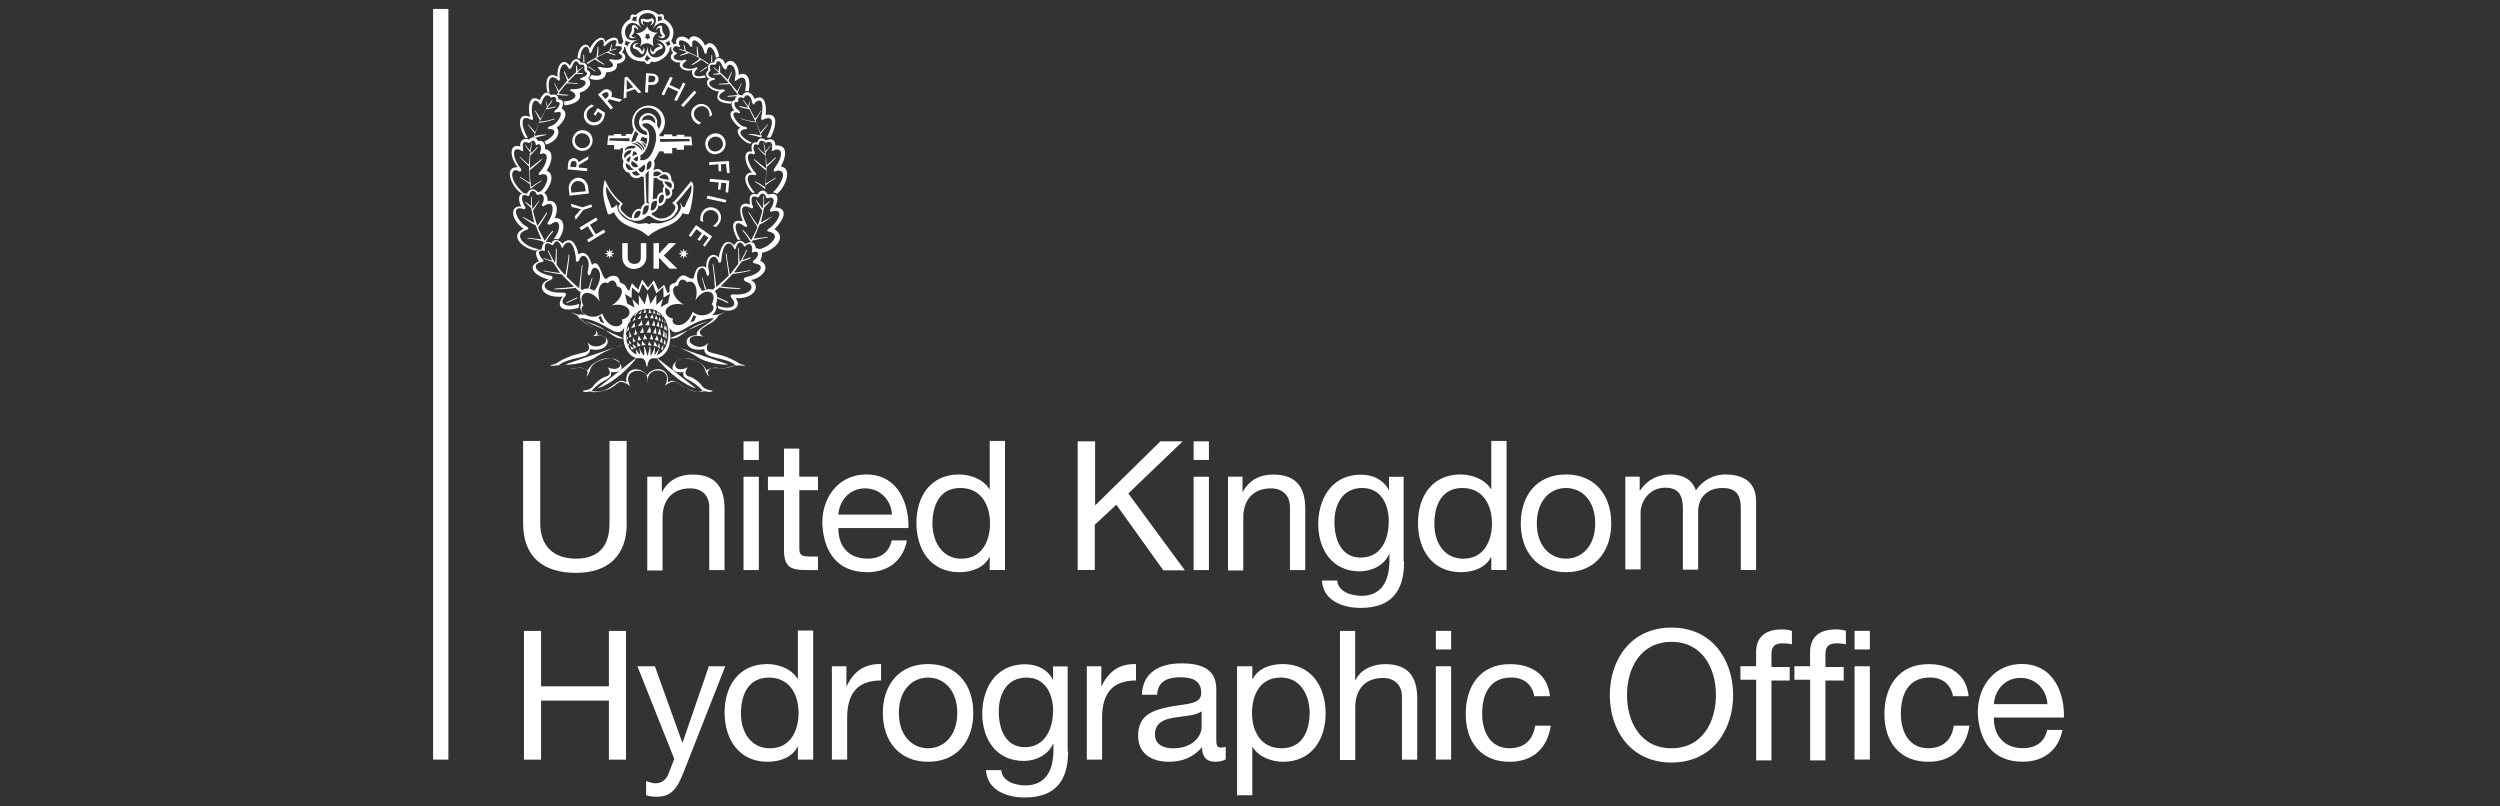 <svg width="279" height="90" viewBox="0 0 279 90" fill="none" xmlns="http://www.w3.org/2000/svg">
<rect x="0" y="0" width="279" height="90" fill="#333333" stroke="none"/>
<g clip-path="url(#clip0_4280_2507)">
<path d="M50.04 1H48.335V84.768H50.04V1Z" fill="white"/>
<path d="M69.946 58.403C69.946 62.024 67.867 63.932 64.286 63.932C60.706 63.932 58.381 62.228 58.381 58.403V49.21H60.29V58.403C60.29 60.922 61.758 62.346 64.278 62.346C66.798 62.346 68.02 60.964 68.02 58.403V49.21H69.929V58.403H69.946Z" fill="white"/>
<path d="M72.228 53.196H73.858V54.867H73.9C74.63 53.561 75.809 52.959 77.277 52.959C80.001 52.959 80.858 54.545 80.858 56.783V63.618H79.152V56.58C79.152 55.316 78.338 54.502 77.039 54.502C74.961 54.502 73.942 55.884 73.942 57.759V63.661H72.237V53.205L72.228 53.196Z" fill="white"/>
<path d="M84.684 51.331H82.978V49.253H84.684V51.331ZM82.978 53.205H84.684V63.618H82.978V53.205Z" fill="white"/>
<path d="M89.206 53.196H91.285V54.706H89.206V61.176C89.206 61.948 89.41 62.109 90.513 62.109H91.285V63.618H89.978C88.188 63.618 87.493 63.254 87.493 61.337V54.706H85.702V53.196H87.493V50.067H89.198V53.196H89.206Z" fill="white"/>
<path d="M101.213 60.32C100.763 62.601 99.1 63.856 96.775 63.856C93.441 63.856 91.888 61.575 91.769 58.361C91.769 55.231 93.805 52.95 96.656 52.95C100.364 52.95 101.459 56.41 101.382 58.929H93.568C93.525 60.761 94.544 62.346 96.826 62.346C98.251 62.346 99.227 61.651 99.516 60.311H101.221L101.213 60.32ZM99.541 57.428C99.456 55.8 98.234 54.502 96.529 54.502C94.824 54.502 93.678 55.842 93.559 57.428H99.541Z" fill="white"/>
<path d="M112.158 63.61H110.452V62.185H110.41C109.841 63.322 108.501 63.856 107.075 63.856C103.86 63.856 102.273 61.337 102.273 58.361C102.273 55.384 103.86 52.95 107.033 52.95C108.094 52.95 109.638 53.357 110.41 54.578H110.452V49.21H112.158V63.61ZM107.313 62.346C109.595 62.346 110.486 60.354 110.486 58.403C110.486 56.453 109.553 54.46 107.186 54.46C104.818 54.46 104.055 56.453 104.055 58.488C104.097 60.438 105.115 62.355 107.313 62.355V62.346Z" fill="white"/>
<path d="M120.303 49.253H122.213V56.41L129.501 49.253H131.987L125.92 55.07L132.233 63.652H129.832L124.58 56.325L122.179 58.564V63.61H120.27V49.244H120.312L120.303 49.253Z" fill="white"/>
<path d="M134.914 51.331H133.209V49.253H134.914V51.331ZM133.209 53.205H134.914V63.618H133.209V53.205Z" fill="white"/>
<path d="M137.036 53.196H138.665V54.867H138.707C139.437 53.561 140.616 52.959 142.084 52.959C144.808 52.959 145.665 54.545 145.665 56.783V63.618H143.959V56.58C143.959 55.316 143.145 54.502 141.847 54.502C139.768 54.502 138.75 55.884 138.75 57.759V63.661H137.044V53.205L137.036 53.196Z" fill="white"/>
<path d="M156.695 62.72C156.695 66.095 155.151 67.842 151.85 67.842C149.899 67.842 147.659 67.07 147.531 64.789H149.237C149.322 66.052 150.824 66.493 151.927 66.493C154.167 66.493 155.058 64.865 155.058 62.55V61.855H155.015C154.447 63.118 153.064 63.763 151.757 63.763C148.66 63.763 147.116 61.32 147.116 58.471C147.116 56.029 148.338 52.976 151.918 52.976C153.225 52.976 154.404 53.544 155.015 54.723V53.213H156.644V62.694H156.687L156.695 62.72ZM154.99 58.2C154.99 56.368 154.175 54.46 152.02 54.46C149.865 54.46 148.923 56.249 148.923 58.242C148.923 60.116 149.619 62.228 151.85 62.228C154.167 62.228 154.981 60.15 154.981 58.2H154.99Z" fill="white"/>
<path d="M168.132 63.61H166.427V62.185H166.385C165.816 63.322 164.475 63.856 163.05 63.856C159.834 63.856 158.248 61.337 158.248 58.361C158.248 55.384 159.834 52.95 163.008 52.95C164.068 52.95 165.612 53.357 166.385 54.578H166.427V49.21H168.132V63.61ZM163.33 62.346C165.612 62.346 166.503 60.354 166.503 58.403C166.503 56.453 165.57 54.46 163.203 54.46C160.835 54.46 160.072 56.453 160.072 58.488C160.072 60.438 161.09 62.355 163.33 62.355V62.346Z" fill="white"/>
<path d="M174.768 52.95C178.068 52.95 179.816 55.35 179.816 58.403C179.816 61.456 178.068 63.856 174.768 63.856C171.467 63.856 169.719 61.456 169.719 58.403C169.719 55.35 171.467 52.95 174.768 52.95ZM174.768 62.346C176.558 62.346 178.026 60.922 178.026 58.403C178.026 55.884 176.558 54.46 174.768 54.46C172.977 54.46 171.51 55.884 171.51 58.403C171.51 60.922 172.977 62.346 174.768 62.346Z" fill="white"/>
<path d="M181.36 53.196H182.989V54.739H183.032C183.804 53.561 184.983 52.95 186.409 52.95C187.673 52.95 188.852 53.442 189.26 54.739C189.956 53.637 191.211 52.95 192.518 52.95C194.597 52.95 195.98 53.807 195.98 55.961V63.61H194.274V56.775C194.274 55.469 193.952 54.46 192.238 54.46C190.524 54.46 189.514 55.52 189.514 57.105V63.576H187.809V56.741C187.809 55.401 187.402 54.426 185.857 54.426C183.821 54.426 183.091 56.3 183.091 57.072V63.542H181.386V53.205L181.36 53.196Z" fill="white"/>
<path d="M58.474 70.411H60.383V76.593H67.952V70.411H69.861V84.777H67.952V78.188H60.383V84.777H58.474V70.411Z" fill="white"/>
<path d="M76.301 86.151C75.529 88.186 74.791 88.915 73.289 88.915C72.882 88.915 72.474 88.873 72.109 88.754V87.168C72.432 87.253 72.763 87.414 73.128 87.414C73.823 87.414 74.231 87.092 74.553 86.481L75.249 84.692L71.134 74.355H73.085L76.14 82.86H76.182L79.109 74.355H80.942L76.301 86.151Z" fill="white"/>
<path d="M90.751 84.768H89.045V83.344H89.003C88.434 84.48 87.094 85.014 85.668 85.014C82.452 85.014 80.866 82.496 80.866 79.519C80.866 76.543 82.452 74.109 85.626 74.109C86.686 74.109 88.231 74.516 89.003 75.737H89.045V70.369H90.751V84.768ZM85.948 83.505C88.231 83.505 89.121 81.512 89.121 79.561C89.121 77.611 88.188 75.618 85.821 75.618C83.454 75.618 82.69 77.611 82.69 79.646C82.69 81.597 83.708 83.513 85.948 83.513V83.505Z" fill="white"/>
<path d="M92.83 74.354H94.459V76.551H94.501C95.316 74.88 96.495 74.066 98.328 74.109V75.94C95.562 75.94 94.543 77.526 94.543 80.129V84.768H92.838V74.354H92.83Z" fill="white"/>
<path d="M103.571 74.109C106.872 74.109 108.62 76.509 108.62 79.561C108.62 82.614 106.872 85.014 103.571 85.014C100.271 85.014 98.523 82.614 98.523 79.561C98.523 76.509 100.271 74.109 103.571 74.109ZM103.571 83.505C105.362 83.505 106.83 82.08 106.83 79.561C106.83 77.043 105.362 75.618 103.571 75.618C101.781 75.618 100.313 77.043 100.313 79.561C100.313 82.08 101.781 83.505 103.571 83.505Z" fill="white"/>
<path d="M119.2 83.878C119.2 87.253 117.656 89 114.356 89C112.404 89 110.164 88.228 110.037 85.947H111.742C111.827 87.211 113.329 87.652 114.432 87.652C116.672 87.652 117.563 86.023 117.563 83.708V83.013H117.52C116.952 84.276 115.569 84.921 114.262 84.921C111.165 84.921 109.621 82.479 109.621 79.629C109.621 77.187 110.843 74.134 114.424 74.134C115.73 74.134 116.91 74.702 117.52 75.881V74.371H119.15V83.852H119.192L119.2 83.878ZM117.529 79.358C117.529 77.526 116.714 75.618 114.559 75.618C112.404 75.618 111.462 77.407 111.462 79.4C111.462 81.274 112.158 83.386 114.39 83.386C116.621 83.386 117.52 81.308 117.52 79.358H117.529Z" fill="white"/>
<path d="M121.279 74.354H122.908V76.551H122.951C123.765 74.88 124.945 74.066 126.777 74.109V75.94C124.011 75.94 122.993 77.526 122.993 80.129V84.768H121.288V74.354H121.279Z" fill="white"/>
<path d="M136.832 84.726C136.544 84.887 136.136 85.014 135.61 85.014C134.711 85.014 134.142 84.522 134.142 83.386C133.209 84.488 131.945 85.014 130.477 85.014C128.568 85.014 127.015 84.158 127.015 82.088C127.015 79.731 128.763 79.239 130.553 78.874C132.462 78.51 134.058 78.629 134.058 77.331C134.058 75.822 132.836 75.584 131.741 75.584C130.273 75.584 129.221 76.034 129.136 77.535H127.431C127.516 74.974 129.51 74.032 131.826 74.032C133.701 74.032 135.738 74.439 135.738 76.882V82.25C135.738 83.064 135.738 83.428 136.264 83.428C136.382 83.428 136.552 83.428 136.79 83.344V84.726H136.832ZM134.066 79.4C133.413 79.892 132.115 79.892 130.969 80.096C129.824 80.299 128.89 80.706 128.89 81.97C128.89 83.106 129.866 83.513 130.927 83.513C133.167 83.513 134.1 82.088 134.1 81.156V79.409H134.058L134.066 79.4Z" fill="white"/>
<path d="M138.054 74.355H139.759V75.779H139.802C140.37 74.643 141.711 74.109 143.136 74.109C146.352 74.109 147.939 76.627 147.939 79.604C147.939 82.581 146.352 85.014 143.179 85.014C142.118 85.014 140.574 84.607 139.802 83.386H139.759V88.754H138.054V74.355ZM142.899 75.618C140.616 75.618 139.725 77.569 139.725 79.561C139.725 81.554 140.659 83.505 143.026 83.505C145.393 83.505 146.157 81.512 146.157 79.477C146.114 77.526 145.139 75.61 142.899 75.61V75.618Z" fill="white"/>
<path d="M149.534 70.411H151.239V75.906H151.282C151.85 74.643 153.318 74.117 154.582 74.117C157.306 74.117 158.163 75.703 158.163 77.942V84.777H156.457V77.738C156.457 76.475 155.643 75.66 154.345 75.66C152.266 75.66 151.248 77.043 151.248 78.917V84.819H149.542V70.42L149.534 70.411Z" fill="white"/>
<path d="M161.947 72.481H160.242V70.403H161.947V72.481ZM160.242 74.355H161.947V84.768H160.242V74.355Z" fill="white"/>
<path d="M171.229 77.687C170.983 76.381 170.05 75.61 168.667 75.61C166.181 75.61 165.409 77.56 165.409 79.68C165.409 81.588 166.266 83.505 168.463 83.505C170.135 83.505 171.111 82.53 171.314 80.986H173.062C172.697 83.505 171.068 85.014 168.463 85.014C165.29 85.014 163.576 82.818 163.576 79.689C163.576 76.559 165.205 74.117 168.497 74.117C170.856 74.117 172.731 75.22 172.977 77.696H171.229V77.687Z" fill="white"/>
<path d="M186.536 70.038C191.092 70.038 193.417 73.659 193.417 77.569C193.417 81.478 191.101 85.099 186.536 85.099C181.971 85.099 179.655 81.478 179.655 77.569C179.655 73.659 181.971 70.038 186.536 70.038ZM186.536 83.505C190.04 83.505 191.5 80.494 191.5 77.569C191.5 74.643 190.032 71.632 186.536 71.632C183.04 71.632 181.572 74.643 181.572 77.569C181.572 80.494 183.04 83.505 186.536 83.505Z" fill="white"/>
<path d="M195.98 75.856H194.232V74.346H195.98V72.803C195.98 71.098 196.998 70.242 198.873 70.242C199.196 70.242 199.645 70.284 199.976 70.403V71.912C199.688 71.828 199.323 71.794 199 71.794C198.186 71.794 197.694 72.04 197.694 72.972V74.439H199.73V75.949H197.694V84.862H195.988V75.873L195.98 75.856Z" fill="white"/>
<path d="M202.004 75.856H200.256V74.346H202.004V72.803C202.004 71.098 203.022 70.242 204.898 70.242C205.22 70.242 205.67 70.284 206.001 70.403V71.912C205.712 71.828 205.347 71.794 205.025 71.794C204.21 71.794 203.718 72.04 203.718 72.972V74.439H205.755V75.949H203.718V84.862H202.013V75.873L202.004 75.856Z" fill="white"/>
<path d="M208.673 72.481H206.968V70.403H208.673V72.481ZM206.968 74.355H208.673V84.768H206.968V74.355Z" fill="white"/>
<path d="M217.956 77.687C217.71 76.381 216.776 75.61 215.393 75.61C212.907 75.61 212.135 77.56 212.135 79.68C212.135 81.588 212.992 83.505 215.19 83.505C216.861 83.505 217.837 82.53 218.04 80.986H219.788C219.423 83.505 217.794 85.014 215.19 85.014C212.016 85.014 210.302 82.818 210.302 79.689C210.302 76.559 211.931 74.117 215.223 74.117C217.582 74.117 219.457 75.22 219.703 77.696H217.956V77.687Z" fill="white"/>
<path d="M230.165 81.469C229.716 83.751 228.053 85.006 225.728 85.006C222.393 85.006 220.84 82.725 220.722 79.51C220.722 76.381 222.758 74.1 225.609 74.1C229.317 74.1 230.411 77.56 230.335 80.079H222.52C222.478 81.91 223.496 83.496 225.779 83.496C227.204 83.496 228.18 82.801 228.468 81.461H230.174L230.165 81.469ZM228.494 78.578C228.409 76.95 227.187 75.652 225.482 75.652C223.776 75.652 222.631 76.992 222.512 78.578H228.494Z" fill="white"/>
<path d="M83.793 31.232C85.015 31.885 84.158 33.429 82.088 33.268C82.86 34.2 81.765 35.142 80.136 34.404L80.094 34.116C81.4 34.641 82.537 34.2 81.604 33.217C81.485 33.013 81.485 32.895 81.765 32.852C83.437 33.013 84.285 32.242 83.674 31.631C83.556 31.546 83.31 31.47 83.148 31.385C82.945 31.224 82.987 31.02 83.233 30.936C84.048 30.774 84.616 30.444 84.82 30.121C85.024 29.799 84.905 29.511 84.251 29.392C83.887 29.35 84.005 29.07 84.336 28.9C84.828 28.29 84.54 27.967 84.133 28.128C83.929 28.213 83.844 28.128 83.929 27.925C84.048 27.637 83.768 26.865 83.199 27.433C83.115 27.594 83.038 27.518 82.996 27.391C82.673 26.823 82.3 27.026 82.139 27.637C82.02 27.959 81.935 27.798 81.85 27.594C81.604 26.941 80.671 26.78 80.51 28.977C80.51 29.384 80.221 29.426 80.145 29.138C79.822 28.078 78.719 28.849 79.127 30.316C79.211 30.562 79.008 31.088 78.838 30.562C78.796 30.401 78.796 30.316 78.719 30.24C78.397 29.265 77.014 30.486 78.355 32.479C79.491 31.911 80.391 32.521 79.899 33.946C80.06 34.353 79.899 34.76 79.491 35.167C79.695 35.125 79.899 35.125 80.06 35.125C80.306 35.04 80.628 34.964 80.917 34.836C80.671 34.955 80.425 35.082 80.187 35.201C79.865 35.769 79.373 36.058 78.88 36.303C78.719 36.507 77.498 36.914 78.473 37.567C77.294 37.321 76.802 37.652 77.005 38.22C77.251 38.466 77.574 38.669 78.024 38.712C78.431 38.712 78.796 38.593 79.042 38.22C78.999 38.424 78.838 38.669 78.88 38.831C78.88 39.119 79.042 39.28 79.373 39.356C79.822 39.475 80.306 39.602 80.756 39.721C81.248 39.882 81.655 40.086 82.139 40.332C82.461 40.578 82.835 40.739 83.157 40.739C82.996 40.9 82.665 40.739 82.3 40.781C81.647 40.824 81.163 41.231 80.187 41.069C79.491 40.908 78.6 41.273 79.169 42.045C79.008 41.96 78.88 41.756 78.762 41.477C78.558 40.747 78.193 40.374 77.133 40.094C74.816 39.526 74.816 41.926 76.768 40.993C76.361 41.485 76.403 41.968 77.056 42.053C77.26 42.138 77.464 42.257 77.625 42.375C77.625 42.375 78.151 42.74 78.397 43.147C78.804 43.554 79.415 43.554 79.534 43.597C79.534 43.715 79.288 43.758 78.923 43.715C78.762 43.63 78.558 43.673 78.516 43.673C78.27 43.792 77.455 43.673 76.971 43.512C76.157 43.266 75.588 42.579 75.3 42.579C74.774 42.536 74.197 43.071 74.197 43.071C75.3 41.078 72.407 40.79 72.288 42.299L72.245 42.791V42.299C72.245 40.832 69.233 41.12 70.336 43.113C70.336 43.113 69.768 42.587 69.233 42.621C68.945 42.621 68.419 43.351 67.562 43.554C67.07 43.715 66.255 43.843 66.051 43.715C66.009 43.715 65.805 43.673 65.644 43.715C65.322 43.8 65.033 43.715 65.033 43.597C65.152 43.554 65.763 43.597 66.17 43.147C66.416 42.74 66.942 42.375 66.942 42.375C67.104 42.257 67.307 42.13 67.511 42.053C68.122 41.968 68.207 41.485 67.799 40.993C69.751 41.807 69.751 39.526 67.392 40.094C66.374 40.383 65.967 40.747 65.805 41.477C65.687 41.765 65.559 41.968 65.398 42.045C65.967 41.273 65.076 40.908 64.422 41.069C63.447 41.231 62.912 40.824 62.31 40.781C61.902 40.739 61.614 40.942 61.41 40.739C61.733 40.739 62.106 40.578 62.428 40.332C62.92 40.043 63.362 39.882 63.854 39.679C64.304 39.56 64.787 39.433 65.237 39.314C65.559 39.229 65.763 39.068 65.729 38.788C65.771 38.669 65.61 38.381 65.568 38.178C65.814 38.542 66.179 38.669 66.586 38.669C67.036 38.627 67.358 38.424 67.604 38.178C67.808 37.609 67.316 37.321 66.179 37.525C67.154 36.914 65.89 36.507 65.729 36.303C65.237 36.015 64.753 35.735 64.422 35.201C64.176 35.082 63.93 34.955 63.693 34.836C63.981 34.921 64.261 35.04 64.55 35.125C64.753 35.082 65.042 35.082 65.322 35.167C64.796 34.76 64.626 34.311 64.872 33.827C64.422 32.403 65.16 31.834 66.34 32.445C67.723 30.537 66.459 29.35 66.051 30.13C66.009 30.215 65.967 30.333 65.933 30.494C65.644 31.105 65.525 30.41 65.61 30.206C66.017 28.739 64.957 28.01 64.635 29.027C64.516 29.316 64.185 29.273 64.27 28.824C64.024 26.67 63.251 26.873 62.929 27.399C62.81 27.645 62.683 27.806 62.641 27.484C62.395 26.958 62.114 26.67 61.784 27.238C61.699 27.399 61.622 27.399 61.495 27.28C61.045 27.035 60.765 27.077 60.799 27.806C60.842 27.967 60.799 28.052 60.638 27.967C60.07 27.925 59.942 28.213 60.477 28.866C60.681 29.027 60.765 29.189 60.477 29.231C59.824 29.35 59.662 29.68 59.866 30.003C60.07 30.325 60.638 30.613 61.453 30.774C61.699 30.817 61.741 31.063 61.538 31.181C61.376 31.3 61.173 31.343 61.045 31.427C60.316 31.995 61.13 32.767 62.878 32.648C63.167 32.691 63.2 32.81 63.124 33.013C62.191 33.988 63.328 34.395 64.635 33.912L64.55 34.361C62.513 34.93 62.064 34.073 62.802 33.098C60.562 33.344 59.705 31.758 61.258 31.19C59.79 30.868 58.653 29.765 60.154 29.155C59.662 28.34 59.662 27.849 60.443 27.849C60.528 27.119 60.808 26.789 61.546 27.119C61.834 26.628 62.242 26.67 62.768 27.162C63.701 26.348 64.236 27.043 64.558 28.383C65.254 27.933 65.737 28.468 66.068 29.562C67.002 28.629 67.171 31.555 67.74 31.071C68.062 30.749 68.639 30.706 68.843 30.868C68.962 30.953 69.089 31.071 69.131 31.317C69.174 31.605 69.454 31.639 69.624 31.724C69.87 31.843 70.073 32.581 70.234 32.42L70.523 31.605L71.219 32.335L71.668 31.198L72.322 32.097L72.975 31.283L73.467 32.343L74.121 31.775L74.485 32.708C74.485 32.708 74.647 32.623 74.731 32.547C74.774 32.462 74.57 31.894 74.978 31.69C75.139 31.605 75.3 31.605 75.427 31.487C75.716 31.037 75.996 30.554 76.53 30.791C76.734 30.91 77.345 31.317 77.43 30.953C77.548 30.503 77.718 29.85 78.083 29.774C78.694 29.655 78.779 29.858 78.813 29.892C78.77 28.307 79.788 28.188 80.196 28.756C80.484 27.289 81.053 26.475 81.944 27.374C82.232 26.806 82.716 26.678 83.165 27.213C83.895 26.848 84.268 27.009 84.345 27.704C85.159 27.704 85.159 28.476 84.837 29.087C86.059 29.697 85.202 30.961 83.861 31.241L83.793 31.232ZM69.42 35.667C70.93 35.261 70.319 33.632 68.24 34.082C69.301 33.556 69.912 32.089 68.851 31.97C68.767 31.317 68.325 31.037 67.833 31.605C67.019 31.241 66.527 32.377 66.934 33.641C65.916 32.097 64.329 32.538 65.101 34.09C64.287 34.819 66.077 35.922 67.214 34.989C68.028 37.101 69.776 36.456 69.411 35.684L69.42 35.667ZM67.019 35.913C67.18 35.998 67.307 36.032 67.426 36.075C67.307 35.786 67.138 35.549 67.061 35.261C66.976 35.303 66.9 35.345 66.773 35.379C66.891 35.583 66.976 35.744 67.019 35.905V35.913ZM77.319 34.811C78.456 35.786 80.247 34.65 79.432 33.955C80.204 32.411 78.618 31.962 77.599 33.505C78.007 32.242 77.481 31.105 76.7 31.512C76.208 30.944 75.767 31.19 75.682 31.877C74.579 31.962 75.232 33.42 76.293 33.988C74.256 33.581 73.603 35.21 75.113 35.574C74.706 36.346 76.496 36.956 77.311 34.803L77.319 34.811ZM77.684 35.303C77.599 35.261 77.523 35.218 77.396 35.184C77.277 35.472 77.15 35.752 77.031 35.998C77.192 35.913 77.319 35.88 77.438 35.837C77.557 35.676 77.642 35.472 77.684 35.311V35.303ZM72.593 33.921L73.247 32.903V34.039L73.976 33.344L73.73 34.277L74.545 33.827L74.791 32.767L74.061 33.217L74.019 32.038L73.247 32.733L72.839 31.673L72.271 32.445L71.702 31.673L71.295 32.733L70.523 32.08L70.481 33.259L69.751 32.81L69.997 33.87L70.811 34.319L70.565 33.386L71.295 34.082V32.945L71.948 33.963L72.271 32.699L72.593 33.921ZM72.144 40.84C72.025 40.111 71.855 39.908 71.21 39.984C70.438 39.942 69.904 39.17 69.7 38.474C69.615 38.229 69.581 37.983 69.581 37.703C69.539 37.296 69.666 36.931 69.666 36.566C68.809 38.11 67.587 35.634 64.702 35.506C65.475 36.278 66.942 36.812 66.654 37.414C68.529 37.372 68.037 39.45 65.839 38.958C65.924 40.137 63.599 39.73 62.301 40.79C62.827 40.79 63.234 41.078 63.642 41.078C64.456 41.078 65.11 40.959 65.593 41.324C66.001 40.595 66.493 40.391 66.858 40.221C68.97 39.204 70.565 41.765 68.164 41.527C68.368 42.46 67.307 42.138 66.009 43.639C68.291 44.088 68.775 41.807 69.921 42.706C69.632 41.002 71.465 40.798 72.203 41.892C72.933 40.756 74.808 40.993 74.519 42.706C75.656 41.807 76.148 44.088 78.431 43.639C77.124 42.13 76.072 42.46 76.276 41.527C73.832 41.816 75.461 39.212 77.582 40.221C77.99 40.383 78.482 40.586 78.847 41.324C79.339 40.959 79.984 41.12 80.798 41.078C81.205 41.078 81.613 40.79 82.139 40.79C80.832 39.73 78.516 40.137 78.6 38.958C76.403 39.45 75.911 37.372 77.786 37.414C77.498 36.804 78.965 36.278 79.695 35.506C76.844 35.625 75.546 38.152 74.731 36.566C74.731 36.889 74.85 37.296 74.816 37.703L74.698 38.474C74.536 39.17 73.968 39.942 73.187 39.984C72.534 39.942 72.373 40.103 72.254 40.84C72.254 40.883 72.211 40.959 72.169 41.002C72.211 40.959 72.169 40.883 72.169 40.84H72.144ZM69.861 37.219C69.819 38.322 70.226 39.212 71.04 39.577C71.04 39.577 70.998 39.009 70.922 38.924C71.007 39.043 71.414 39.653 71.414 39.535C71.456 39.331 71.371 38.966 71.329 38.763C71.414 39.085 71.821 39.738 71.855 39.662C71.974 39.373 71.855 38.763 71.855 38.644C72.059 38.729 72.262 39.823 72.22 39.704C72.381 39.619 72.542 38.568 72.508 38.644C72.627 38.644 72.593 39.458 72.593 39.704C72.754 39.662 73.119 38.602 73.043 38.729C73.162 38.814 73.043 39.382 73.043 39.585C73.085 39.67 73.493 38.975 73.535 38.932C73.62 38.932 73.289 39.628 73.331 39.628C74.146 39.306 74.596 38.288 74.596 37.27C74.638 35.684 73.62 34.379 72.237 34.463C70.93 34.506 69.954 35.727 69.878 37.228L69.861 37.219Z" fill="white"/>
<path d="M58.593 15.366C57.821 14.145 57.694 12.44 59.162 13.051C58.839 11.991 59.077 10.362 60.222 11.177C60.587 10.405 60.995 10.04 61.487 10.608C62.013 10.447 62.259 10.608 62.344 11.1C62.87 11.058 62.997 11.592 62.666 12.118C63.523 12.525 62.989 13.585 62.14 14.229C62.666 14.925 61.979 15.858 60.918 16.137C60.876 15.976 60.799 15.849 60.757 15.773C61.207 15.654 62.547 14.594 61.453 14.39C60.884 14.39 61.164 14.187 61.41 14.068C62.225 13.983 63.201 12.16 62.106 12.525C61.741 12.643 61.784 12.406 62.191 12.118C62.437 11.796 62.598 11.465 62.31 11.389C62.106 11.389 62.021 11.346 62.064 11.143C62.064 10.854 61.902 10.736 61.614 10.854C61.41 11.015 61.41 10.693 61.207 10.651C60.842 10.566 60.681 10.897 60.511 11.261C60.426 11.626 60.35 11.829 60.188 11.507C59.459 10.651 59.213 11.999 59.416 12.889C59.578 13.381 59.416 13.458 59.213 13.339C57.872 12.567 58.279 14.441 58.924 15.417C58.805 15.374 58.721 15.374 58.602 15.374L58.593 15.366Z" fill="white"/>
<path d="M61.079 10.278C60.714 8.488 61.444 8.081 62.216 8.573C62.131 7.064 62.946 6.419 63.599 7.352C63.888 6.58 64.456 6.292 64.821 6.987C65.432 6.945 65.593 7.276 65.517 7.801C65.924 8.005 66.009 8.293 65.636 8.734C66.204 9.345 65.636 10.074 64.66 10.362C65.152 11.499 63.15 11.787 62.988 11.745C63.031 11.584 62.903 11.295 62.903 11.295C63.599 11.414 64.812 10.769 63.879 10.235C63.226 9.947 63.922 9.947 64.083 9.947C65.305 9.947 65.712 9.048 65.016 8.929C64.609 8.887 64.651 8.768 65.016 8.641C65.423 8.48 65.669 8.234 65.381 8.03C65.262 7.912 65.177 7.869 65.22 7.666C65.262 7.301 65.135 7.174 64.855 7.216C64.736 7.216 64.609 7.216 64.567 7.055C64.32 6.69 64.074 6.767 63.871 7.377C63.828 7.462 63.582 7.903 63.421 7.581C63.014 6.682 62.403 7.377 62.445 8.514C62.53 9.006 62.445 9.167 62.157 8.836C61.223 8.107 61.096 9.362 61.342 10.379C61.257 10.294 61.139 10.261 61.054 10.261L61.079 10.278Z" fill="white"/>
<path d="M60.138 27.815C60.019 27.857 59.892 27.899 59.815 27.976C58.271 27.73 56.803 26.271 58.432 25.534C56.922 24.474 56.922 22.888 58.186 23.049C57.618 21.989 58.067 21.344 58.797 21.624C59.086 20.971 59.73 21.014 60.019 21.463C60.587 21.141 61.156 21.709 61.122 22.438C61.979 22.235 62.462 23.134 61.894 24.346C62.997 24.227 63.201 25.525 62.344 26.704C62.14 26.661 61.936 26.661 61.775 26.704C62.793 25.44 62.471 24.219 61.487 25.033C61.241 25.118 61.037 25.076 61.122 24.83C61.775 24.015 62.098 22.065 60.672 22.998C60.426 23.083 60.426 22.794 60.553 22.676C60.876 22.108 60.596 21.454 60.104 21.743C60.061 21.785 59.858 21.743 59.858 21.624C59.773 21.217 59.162 21.132 59.086 21.743C59.043 21.989 58.763 21.828 58.721 21.785C58.195 21.624 58.067 22.192 58.559 23.006C58.644 23.091 58.763 23.456 58.313 23.295C56.93 22.888 57.745 24.804 58.839 25.33C59.043 25.415 58.958 25.652 58.755 25.652C57.21 26.144 58.39 27.526 60.138 27.806V27.815Z" fill="white"/>
<path d="M58.475 21.548C58.39 21.548 58.313 21.548 58.186 21.59C57.049 20.818 56.15 18.58 57.779 18.664C56.964 17.732 56.676 15.942 58.067 16.349C57.949 15.654 58.517 15.332 59.043 15.578C59.45 15.171 59.773 15.255 60.061 15.739C60.757 15.62 60.833 16.103 60.833 16.638C61.936 16.799 61.563 18.266 60.995 19.038C61.97 19.402 61.487 20.742 60.748 21.522C60.63 21.437 60.502 21.404 60.299 21.404C61.071 20.708 61.521 19.25 60.46 19.453C60.053 19.657 60.01 19.411 60.341 19.088C60.91 18.478 61.444 16.977 60.502 17.138C60.299 17.257 60.214 17.18 60.299 16.934C60.46 16.57 60.384 15.959 60.01 16.12C59.892 16.239 59.764 16.239 59.764 15.959C59.645 15.671 59.476 15.595 59.196 15.84C59.111 15.959 58.992 16.002 58.907 15.925C58.415 15.722 58.254 15.968 58.381 16.621C58.424 16.909 58.339 16.909 58.178 16.824C58.093 16.739 57.889 16.663 57.77 16.663C57.159 16.621 57.244 17.638 58.016 18.698C58.263 18.859 58.22 19.351 57.813 19.063C57.041 18.656 56.633 19.996 58.466 21.582L58.475 21.548Z" fill="white"/>
<path d="M64.456 6.495C64.456 5.359 65.355 4.417 65.839 5.393C66.204 4.536 67.307 3.646 67.544 4.663C68.317 4.01 69.055 4.01 69.012 4.867C69.708 4.909 69.827 5.359 69.42 5.842C70.115 6.249 69.742 7.063 68.851 7.106C68.936 7.716 68.529 8.039 67.629 8.081C67.629 8.937 66.526 9.099 65.72 8.734C65.882 8.649 65.966 8.412 66.009 8.369C67.188 8.658 67.349 8.166 66.781 7.64C66.662 7.479 66.781 7.436 66.984 7.479C68.088 7.767 68.936 7.436 68.045 6.783C67.926 6.495 68.291 6.622 68.249 6.622C69.352 6.868 69.759 6.3 69.148 6.012C69.063 6.012 69.029 5.893 69.106 5.808C69.598 5.444 69.471 5.037 68.817 5.155C68.698 5.198 68.656 5.155 68.698 5.037C69.148 4.18 68.13 4.384 67.561 5.079C67.443 5.198 67.315 5.164 67.358 4.994C67.561 4.019 66.543 4.341 66.017 5.808C65.898 5.969 65.771 5.969 65.771 5.808C65.652 4.672 64.753 5.316 64.753 6.538C64.634 6.538 64.431 6.495 64.465 6.495H64.456Z" fill="white"/>
<path d="M78.787 8.649C78.745 8.564 78.702 8.488 78.626 8.403C77.93 8.649 77.082 8.522 77.692 7.793C77.981 7.632 77.811 7.386 77.531 7.589C77.005 7.835 75.537 7.589 76.471 6.894C76.717 6.775 76.555 6.572 76.309 6.69C75.987 6.894 74.68 6.605 75.376 6.08C75.622 6.037 75.622 5.919 75.334 5.791C74.884 5.588 75.172 5.02 75.622 5.181C75.826 5.342 76.029 5.181 75.826 5.062C75.461 4.002 76.802 4.697 76.963 5.062C77.047 5.308 77.328 5.266 77.251 5.02C77.132 3.798 78.473 5.02 78.558 5.715C78.6 6.08 78.923 6.122 78.88 5.757C79.084 4.697 79.814 5.511 79.898 6.487C79.983 6.402 80.06 6.368 80.263 6.326C80.144 5.393 79.449 4.29 78.677 5.104C78.312 4.087 77.166 3.68 76.886 4.451C76.275 3.756 75.181 4.129 75.503 4.901C75.011 4.782 74.646 5.554 75.138 5.876C74.366 6.487 75.342 7.14 75.953 6.936C75.546 7.665 76.683 8.073 77.26 7.793C77.014 9.133 78.524 8.649 78.804 8.649H78.787Z" fill="white"/>
<path d="M81.596 11.575C81.596 11.49 81.638 11.414 81.715 11.329C80.535 11.287 79.678 10.88 80.739 10.227C80.858 10.227 81.104 9.981 80.62 9.981C79.805 10.184 78.422 9.251 79.602 8.921C79.89 8.921 79.848 8.675 79.559 8.675C79.398 8.793 78.83 8.353 79.11 8.064C79.11 8.022 79.398 7.903 79.228 7.657C79.067 6.885 80.001 7.454 79.924 7.047C79.924 7.047 80.247 6.317 80.696 7.538C80.781 7.581 81.019 7.988 81.104 7.581C81.307 6.767 82.325 7.42 82.037 8.683C81.952 9.09 82.037 9.133 82.283 8.887C83.344 8.157 83.344 9.379 83.14 10.193C83.259 10.15 83.386 10.15 83.547 10.193C83.836 8.929 83.428 7.878 82.444 8.361C82.487 7.225 81.63 6.249 80.934 7.14C80.773 6.572 80.034 6.037 79.67 6.979C79.016 6.979 78.94 7.428 79.059 7.835C78.609 8.124 78.813 8.649 79.144 8.768C78.371 9.421 79.551 10.235 80.247 10.193C79.678 11.295 80.535 11.499 81.587 11.575H81.596Z" fill="white"/>
<path d="M83.751 16.053C83.751 16.053 83.836 15.934 83.87 15.892C83.174 15.646 81.961 14.67 83.098 14.424C83.462 14.467 83.462 14.178 83.098 14.136C82.444 14.136 81.189 12.347 82.283 12.55C82.605 12.796 82.69 12.508 82.368 12.262C82.045 12.101 81.757 11.363 82.164 11.363C82.249 11.448 82.487 11.321 82.368 11.202C82.325 11.041 82.529 10.752 82.775 10.88C82.936 10.998 83.064 10.964 83.098 10.795C83.462 10.345 83.87 10.914 83.912 11.321C84.031 11.728 84.116 11.77 84.277 11.439C85.091 10.786 85.21 11.685 85.007 12.864C84.845 13.432 85.007 13.475 85.329 13.271C86.839 12.745 85.855 14.815 85.575 15.349H85.982C86.305 14.823 87.247 12.499 85.456 12.83C85.575 11.448 85.253 10.473 84.192 11.041C84.031 10.43 83.293 9.904 82.809 10.676C82.563 10.43 81.952 10.761 82.037 11.168C81.511 11.21 81.545 11.94 81.952 12.304C80.815 12.55 82.241 14.178 82.648 14.255C81.715 14.577 83.013 15.959 83.751 16.044V16.053Z" fill="white"/>
<path d="M84.277 21.505C83.581 20.895 82.894 19.309 84.115 19.512C84.404 19.631 84.48 19.512 84.277 19.224C83.827 18.902 82.894 16.985 83.954 17.146C84.073 17.308 84.404 17.189 84.158 16.858C83.997 16.57 84.115 15.959 84.446 16.129C84.608 16.214 84.692 16.171 84.692 16.01C84.777 15.688 84.981 15.645 85.261 15.764C85.38 15.968 85.549 15.968 85.668 15.849C86.194 15.764 86.194 16.137 86.16 16.544C86.041 16.951 86.203 16.867 86.406 16.748C87.467 16.383 87.306 17.604 86.568 18.58C86.245 19.029 86.245 19.309 86.771 19.029C88.035 18.987 87.094 20.734 86.245 21.471C86.61 21.514 86.534 21.59 86.695 21.633C87.467 21.183 88.604 18.783 87.145 18.58C87.637 17.723 88.12 16.137 86.534 16.222C86.491 15.654 86.245 15.366 85.473 15.654C84.947 15.247 84.659 15.45 84.497 15.9C83.929 15.815 83.768 16.146 83.929 16.918C82.826 16.672 83.072 18.342 83.929 19.233C82.503 19.351 83.437 21.107 84.014 21.548C84.132 21.463 84.175 21.463 84.302 21.505H84.277Z" fill="white"/>
<path d="M82.647 26.755C82.647 26.755 82.283 26.755 82.325 26.755C81.426 25.05 81.799 24.397 82.894 24.719C82.283 23.049 82.732 22.48 83.708 22.811C83.504 21.794 83.869 21.505 84.523 21.709C84.888 21.098 85.38 21.141 85.702 21.709C87.009 21.387 86.882 22.235 86.517 23.134C88.146 23.252 87.374 24.643 86.432 25.576C88.061 26.593 86.109 28.094 84.964 28.222C85.049 28.222 84.803 27.815 84.718 27.815C85.694 27.654 87.407 26.229 85.855 25.864C85.566 25.822 85.532 25.703 85.812 25.5C86.788 24.889 87.645 23.218 86.22 23.591C86.058 23.634 85.77 23.676 86.016 23.269C86.338 22.82 86.627 21.845 85.77 22.09C85.685 22.133 85.524 22.175 85.481 21.929C85.278 21.565 85.032 21.48 84.752 21.845C84.709 22.048 84.591 22.09 84.429 21.963C83.776 21.76 83.861 22.285 83.903 22.777C84.192 23.227 83.988 23.388 83.657 23.142C82.758 22.777 82.52 23.346 83.207 24.846C83.454 25.211 83.496 25.5 83.004 25.211C82.189 24.482 81.621 25.092 82.639 26.755H82.647Z" fill="white"/>
<path d="M64.779 32.615C64.575 32.453 64.371 32.292 64.21 32.123C63.438 32.242 62.785 32.284 61.97 32.284C61.809 32.326 61.809 32.199 61.97 32.199C62.174 32.199 64.049 32.038 64.049 31.996C64.049 31.996 62.666 30.656 62.708 30.613C62.708 30.656 60.876 30.325 60.799 30.291C60.553 30.249 60.638 30.172 60.799 30.206C60.884 30.249 62.505 30.495 62.505 30.452L61.69 29.231C61.69 29.231 60.714 28.909 60.714 28.866C60.596 28.824 60.63 28.748 60.757 28.824C60.757 28.824 61.614 29.112 61.614 29.07L61.164 28.052C61.079 27.933 61.164 27.891 61.249 28.01C61.249 28.095 61.902 29.35 61.945 29.316C61.987 29.316 62.063 27.806 62.029 27.806C62.029 27.688 62.072 27.688 62.114 27.806C62.157 27.806 62.114 29.511 62.114 29.511C62.072 29.553 63.014 30.732 63.09 30.69C63.133 30.69 63.497 28.451 63.455 28.451C63.455 28.366 63.54 28.408 63.54 28.493C63.582 28.408 63.294 30.732 63.217 30.851C63.217 30.893 64.6 32.191 64.643 32.157C64.6 32.157 64.931 29.757 64.931 29.672C64.974 29.511 65.05 29.511 65.016 29.672C64.897 30.529 64.813 31.343 64.813 32.233L65.101 32.479C64.897 32.479 64.855 32.521 64.813 32.598L64.779 32.615Z" fill="white"/>
<path d="M63.277 33.708C63.684 33.505 64.006 33.386 64.414 33.183V33.301C64.006 33.462 63.684 33.624 63.311 33.793C63.192 33.836 63.107 33.751 63.268 33.708H63.277Z" fill="white"/>
<path d="M66.043 31.029C66.071 30.972 66.099 30.972 66.128 31.029C66.009 31.436 65.882 31.843 65.805 32.25H65.644C65.763 31.843 65.933 31.436 66.051 31.029H66.043Z" fill="white"/>
<path d="M60.63 27.077C60.63 27.077 60.545 26.958 60.545 26.916C60.053 26.797 59.569 26.67 59.035 26.627C58.712 26.627 58.831 26.543 59.035 26.543C59.196 26.585 60.418 26.704 60.418 26.704C60.418 26.704 59.764 25.16 59.764 25.118C59.399 25.033 58.458 24.346 58.458 24.346C58.254 24.227 58.296 24.143 58.458 24.261C58.458 24.261 59.595 24.872 59.637 24.872C59.552 24.668 59.272 23.201 59.272 23.201L58.704 22.675C58.542 22.557 58.585 22.472 58.746 22.591L59.272 22.998V22.065C59.272 21.904 59.357 21.904 59.357 22.065C59.357 22.107 59.357 23.371 59.442 23.328L60.053 22.514C60.214 22.268 60.256 22.311 60.095 22.557C60.095 22.557 59.484 23.532 59.484 23.49C59.442 23.49 59.934 25.194 59.976 25.194C59.976 25.194 60.952 23.854 60.91 23.812C61.113 23.523 61.029 23.77 60.995 23.897C60.706 24.389 60.426 24.872 60.061 25.364C59.976 25.406 60.791 26.873 60.791 26.873C61.037 26.509 61.283 26.144 61.605 25.813C61.809 25.652 61.69 25.813 61.69 25.898C61.368 26.22 61.122 26.627 60.876 27.034C60.757 27.034 60.672 27.034 60.63 27.077Z" fill="white"/>
<path d="M59.204 21.098C59.204 20.937 59.162 20.776 59.162 20.607C58.839 20.318 58.466 20.081 58.059 19.835C57.974 19.792 58.016 19.716 58.059 19.75L59.119 20.403L59.035 18.571C59.035 18.571 58.059 17.638 58.059 17.596C57.94 17.477 58.016 17.435 58.101 17.554C58.101 17.554 59.001 18.41 59.035 18.368C59.035 18.368 59.119 16.985 59.153 16.985C59.153 16.985 58.627 16.29 58.627 16.256C58.542 16.137 58.627 16.095 58.67 16.214C58.67 16.214 59.119 16.824 59.162 16.782C59.204 16.494 59.247 16.214 59.323 15.883C59.323 15.764 59.408 15.798 59.365 15.883C59.323 16.29 59.247 16.697 59.204 17.104C59.493 16.943 59.696 16.697 59.9 16.451C60.019 16.332 60.061 16.366 59.942 16.536C59.696 16.824 59.45 17.104 59.17 17.35C59.17 17.799 59.128 18.283 59.128 18.775C59.62 18.41 60.307 17.842 60.307 17.842C60.596 17.596 60.468 17.842 60.35 17.927C59.985 18.291 59.578 18.656 59.128 18.987C59.128 19.64 59.17 20.208 59.289 20.861C59.611 20.615 59.942 20.412 60.307 20.208C60.511 20.089 60.468 20.208 60.307 20.293C59.942 20.496 59.611 20.742 59.289 21.022V21.064C59.289 21.064 59.247 21.107 59.204 21.107V21.098Z" fill="white"/>
<path d="M59.569 15.238C59.611 15.12 59.654 15.035 59.688 14.916C59.442 14.594 59.196 14.306 58.958 13.983C58.839 13.865 58.873 13.78 59 13.941L59.73 14.755C59.891 14.306 60.095 13.856 60.256 13.415C60.095 13.093 59.891 12.762 59.73 12.44C59.611 12.321 59.73 12.279 59.773 12.398C59.976 12.686 60.18 12.966 60.341 13.254C60.587 12.847 60.791 12.398 61.037 11.948C60.994 11.787 60.952 11.583 60.918 11.38C60.876 11.219 60.918 11.219 60.96 11.38C61.003 11.541 61.079 11.702 61.079 11.872C61.24 11.668 61.402 11.422 61.571 11.219C61.69 11.1 61.656 11.219 61.614 11.304C61.453 11.55 61.249 11.829 61.045 12.075C61.334 12.033 61.614 11.957 61.86 11.914C62.225 11.795 61.945 12.033 61.86 11.999C61.571 12.084 61.249 12.16 60.926 12.203C60.68 12.652 60.477 13.135 60.231 13.585C60.723 13.542 61.291 13.424 61.775 13.262C61.936 13.22 61.979 13.305 61.775 13.347C61.283 13.508 60.672 13.67 60.146 13.712C59.985 14.204 59.781 14.687 59.654 15.179C60.019 15.094 60.383 15.018 60.791 15.018C60.91 14.976 61.156 15.06 60.791 15.103C60.426 15.188 60.019 15.264 59.688 15.391C59.688 15.306 59.645 15.272 59.569 15.272V15.238Z" fill="white"/>
<path d="M62.132 10.523C62.216 10.438 62.25 10.362 62.293 10.32C62.174 9.997 62.047 9.709 61.885 9.387C61.801 9.268 61.885 9.226 61.928 9.345C61.928 9.345 62.377 10.159 62.335 10.159C62.657 9.752 62.989 9.387 63.311 8.98C63.192 8.692 63.065 8.369 62.946 8.047C62.904 7.843 63.031 8.005 63.031 8.005C63.15 8.293 63.277 8.573 63.438 8.861C63.727 8.573 64.007 8.335 64.295 8.047V7.394C64.295 7.233 64.338 7.233 64.38 7.394C64.422 7.555 64.465 7.759 64.465 7.92C64.626 7.801 64.787 7.631 64.957 7.513C65.042 7.428 65.076 7.47 64.999 7.555C64.796 7.716 64.592 7.92 64.388 8.123C64.592 8.123 64.796 8.166 64.957 8.166C65.161 8.166 65.161 8.284 64.957 8.251H64.261L63.328 9.183C63.616 9.226 64.1 9.268 64.388 9.268C64.55 9.268 64.507 9.353 64.388 9.353C64.024 9.311 63.532 9.311 63.209 9.311C62.921 9.675 62.598 10.082 62.31 10.447C62.632 10.532 62.963 10.532 63.243 10.566C63.532 10.566 63.532 10.65 63.285 10.65C63.285 10.693 62.225 10.608 62.225 10.566C62.225 10.608 62.182 10.566 62.14 10.523H62.132Z" fill="white"/>
<path d="M65.474 7.021C65.839 6.817 66.204 6.572 66.577 6.368C66.62 6.003 66.662 5.639 66.696 5.266C66.696 5.104 66.781 5.223 66.781 5.266C66.781 5.588 66.781 5.919 66.738 6.283C67.146 6.037 67.595 5.876 68.003 5.673C68.088 5.469 68.164 5.223 68.206 5.02C68.291 4.858 68.325 4.901 68.291 5.02C68.249 5.181 68.206 5.384 68.172 5.588C68.334 5.545 68.537 5.469 68.698 5.427C68.86 5.384 68.86 5.427 68.698 5.511C68.452 5.596 68.172 5.673 67.926 5.757C68.13 5.919 68.376 6.003 68.622 6.08C68.741 6.164 68.741 6.198 68.58 6.164C68.291 6.08 68.011 5.961 67.723 5.876C67.315 6.037 66.908 6.241 66.543 6.487C66.789 6.733 67.069 6.936 67.358 7.097C67.519 7.182 67.477 7.258 67.315 7.182C67.315 7.182 66.382 6.656 66.382 6.614C66.094 6.775 65.814 6.979 65.525 7.182C65.567 7.097 65.525 7.063 65.483 7.021H65.474Z" fill="white"/>
<path d="M65.11 6.902C65.11 6.902 65.194 6.945 65.228 6.945C65.228 6.699 65.186 6.419 65.186 6.173C65.186 6.054 65.101 6.012 65.101 6.173V6.902H65.11Z" fill="white"/>
<path d="M65.678 7.386V7.504C65.924 7.666 66.128 7.793 66.374 7.954C66.493 7.996 66.493 7.911 66.374 7.869C66.128 7.708 65.882 7.547 65.678 7.377V7.386Z" fill="white"/>
<path d="M79.678 32.572C79.882 32.411 80.085 32.25 80.289 32.08C81.061 32.199 81.714 32.241 82.486 32.241C82.648 32.284 82.69 32.123 82.486 32.157C82.283 32.157 80.408 31.995 80.408 31.953C80.408 31.953 81.748 30.613 81.748 30.571C81.748 30.613 83.581 30.282 83.623 30.249C83.869 30.206 83.784 30.13 83.623 30.164C83.581 30.206 81.918 30.452 81.918 30.41L82.775 29.189C82.775 29.189 83.751 28.866 83.751 28.824C83.869 28.782 83.835 28.705 83.708 28.739L82.851 29.027L83.343 28.01C83.386 27.849 83.343 27.849 83.258 27.967C83.258 28.052 82.563 29.307 82.563 29.273C82.52 29.273 82.444 27.73 82.478 27.73C82.478 27.611 82.436 27.611 82.393 27.73V29.434C82.393 29.434 81.494 30.656 81.46 30.613C81.417 30.613 81.052 28.374 81.095 28.332C81.095 28.247 81.01 28.29 81.01 28.374C80.968 28.29 81.299 30.613 81.332 30.732C81.332 30.774 79.949 32.072 79.907 32.038C79.992 32.038 79.618 29.638 79.618 29.553C79.576 29.392 79.534 29.392 79.534 29.553C79.652 30.41 79.737 31.224 79.78 32.114L79.491 32.36C79.576 32.445 79.652 32.479 79.652 32.564L79.678 32.572Z" fill="white"/>
<path d="M81.188 33.666C80.781 33.463 80.459 33.344 80.051 33.14V33.301C80.459 33.463 80.781 33.59 81.154 33.793C81.273 33.836 81.358 33.709 81.197 33.675L81.188 33.666Z" fill="white"/>
<path d="M78.414 31.029C78.386 30.972 78.357 30.972 78.329 31.029C78.448 31.436 78.575 31.843 78.651 32.25H78.813C78.651 31.843 78.524 31.436 78.406 31.029H78.414Z" fill="white"/>
<path d="M83.912 27.001C83.912 27.001 83.954 26.882 83.997 26.84C84.489 26.721 84.973 26.594 85.507 26.551C85.83 26.551 85.711 26.466 85.507 26.466C85.303 26.466 84.082 26.628 84.124 26.628C84.124 26.628 84.777 25.084 84.777 25.042C85.142 24.957 86.042 24.27 86.042 24.27C86.245 24.151 86.203 24.109 86.042 24.228L84.905 24.838C84.99 24.635 85.27 23.168 85.27 23.168L85.838 22.599C85.999 22.481 85.957 22.396 85.796 22.515L85.27 22.922V21.989C85.27 21.828 85.185 21.828 85.185 21.989C85.227 22.031 85.185 23.295 85.1 23.252L84.489 22.438C84.37 22.192 84.285 22.235 84.447 22.523C84.404 22.523 85.057 23.498 85.057 23.456C85.142 23.498 84.608 25.16 84.565 25.127C84.565 25.169 83.632 23.787 83.632 23.744C83.428 23.456 83.513 23.702 83.59 23.829C83.878 24.321 84.158 24.804 84.523 25.296C84.608 25.338 83.827 26.806 83.827 26.806C83.581 26.441 83.301 26.076 83.013 25.745C82.851 25.584 82.928 25.745 82.928 25.83C83.25 26.153 83.496 26.56 83.742 26.967C83.785 26.967 83.861 26.967 83.903 27.009L83.912 27.001Z" fill="white"/>
<path d="M85.38 21.183C85.38 21.022 85.422 20.861 85.422 20.691C85.787 20.403 86.118 20.165 86.525 19.919C86.61 19.835 86.568 19.758 86.525 19.835L85.465 20.488L85.549 18.656C85.549 18.656 86.525 17.723 86.525 17.681C86.644 17.562 86.568 17.52 86.483 17.596C86.483 17.638 85.583 18.452 85.549 18.41C85.549 18.41 85.465 17.028 85.431 17.028C85.431 17.07 85.957 16.332 85.957 16.332C86.041 16.214 85.957 16.171 85.914 16.29C85.914 16.29 85.465 16.901 85.422 16.858C85.38 16.57 85.337 16.247 85.261 15.959C85.261 15.84 85.176 15.874 85.219 15.959C85.261 16.366 85.337 16.773 85.38 17.18C85.091 16.977 84.888 16.773 84.684 16.527C84.565 16.409 84.523 16.442 84.641 16.57C84.888 16.892 85.134 17.138 85.456 17.384C85.456 17.876 85.456 18.359 85.499 18.808C85.006 18.444 84.319 17.876 84.319 17.876C84.031 17.587 84.158 17.876 84.277 17.96C84.641 18.325 85.049 18.69 85.499 19.021C85.499 19.631 85.456 20.284 85.38 20.895C85.057 20.649 84.726 20.445 84.362 20.284C84.158 20.199 84.2 20.284 84.362 20.369C84.726 20.572 85.057 20.818 85.38 21.098V21.141C85.295 21.141 85.337 21.141 85.38 21.183Z" fill="white"/>
<path d="M85.015 15.238C85.015 15.154 84.973 15.035 84.896 14.95C85.142 14.628 85.388 14.297 85.626 14.017C85.787 13.856 85.711 13.814 85.584 13.975L84.854 14.789C84.693 14.339 84.489 13.89 84.328 13.449C84.531 13.127 84.693 12.796 84.896 12.474C85.015 12.355 84.896 12.313 84.854 12.431C84.693 12.72 84.489 13 84.285 13.245C84.039 12.838 83.836 12.389 83.59 11.94C83.632 11.778 83.674 11.575 83.708 11.414C83.751 11.253 83.708 11.253 83.666 11.371C83.624 11.533 83.547 11.694 83.505 11.863C83.344 11.66 83.182 11.414 83.013 11.21C82.894 11.049 82.928 11.21 82.97 11.253C83.131 11.499 83.335 11.778 83.496 12.024C83.208 11.982 82.97 11.94 82.682 11.863C82.317 11.778 82.597 11.982 82.682 11.982C82.97 12.067 83.293 12.143 83.615 12.185C83.861 12.635 84.065 13.118 84.311 13.568C83.819 13.525 83.25 13.407 82.767 13.245C82.605 13.203 82.563 13.245 82.767 13.288C83.259 13.449 83.827 13.61 84.396 13.653C84.557 14.145 84.76 14.628 84.888 15.12C84.523 15.035 84.158 14.959 83.751 14.959C83.632 14.916 83.386 15.043 83.751 15.043C84.116 15.128 84.523 15.204 84.854 15.332C84.896 15.289 84.939 15.289 85.015 15.247V15.238Z" fill="white"/>
<path d="M82.487 10.557C82.402 10.473 82.368 10.396 82.325 10.354C82.444 10.032 82.571 9.701 82.733 9.421C82.817 9.302 82.733 9.26 82.69 9.379C82.69 9.379 82.24 10.193 82.283 10.193C81.96 9.828 81.63 9.421 81.307 9.014C81.426 8.726 81.553 8.403 81.672 8.081C81.714 7.878 81.587 7.996 81.63 8.039C81.468 8.327 81.341 8.607 81.222 8.895C80.934 8.607 80.654 8.327 80.365 8.081V7.386C80.365 7.225 80.323 7.225 80.281 7.386C80.238 7.547 80.196 7.75 80.196 7.954C80.034 7.835 79.873 7.666 79.704 7.547C79.619 7.462 79.585 7.504 79.661 7.589C79.865 7.793 80.068 7.954 80.272 8.157C80.068 8.157 79.865 8.242 79.704 8.242C79.5 8.2 79.5 8.327 79.704 8.327C79.95 8.327 80.196 8.327 80.399 8.285C80.722 8.607 81.01 8.938 81.333 9.26C81.044 9.302 80.561 9.345 80.272 9.345C80.111 9.345 80.153 9.387 80.272 9.429C80.637 9.429 81.087 9.429 81.451 9.387C81.74 9.794 82.02 10.159 82.351 10.566C82.028 10.651 81.697 10.651 81.375 10.685C81.129 10.685 81.087 10.769 81.333 10.803L82.393 10.719C82.351 10.634 82.393 10.6 82.478 10.557H82.487Z" fill="white"/>
<path d="M79.067 7.063C78.702 6.817 78.337 6.614 77.964 6.368C77.921 6.003 77.879 5.639 77.845 5.265C77.845 5.104 77.76 5.223 77.76 5.265C77.76 5.588 77.76 5.961 77.803 6.283C77.395 6.037 76.988 5.876 76.538 5.673C76.496 5.469 76.42 5.265 76.377 5.062C76.335 4.943 76.258 4.943 76.292 5.062C76.335 5.265 76.377 5.469 76.411 5.63C76.25 5.588 76.046 5.511 75.885 5.469C75.724 5.427 75.724 5.469 75.885 5.554C76.174 5.639 76.411 5.715 76.657 5.8C76.454 5.961 76.207 6.046 75.961 6.122C75.843 6.207 75.843 6.241 76.004 6.207C76.292 6.122 76.572 6.046 76.903 5.918C77.311 6.08 77.718 6.283 78.083 6.529C77.837 6.775 77.557 6.978 77.268 7.14C77.107 7.224 77.149 7.301 77.311 7.224C77.311 7.267 78.244 6.699 78.244 6.656C78.532 6.817 78.812 7.063 79.101 7.224C79.016 7.14 79.058 7.106 79.058 7.063H79.067Z" fill="white"/>
<path d="M79.474 6.936C79.474 6.936 79.389 6.936 79.356 6.979C79.356 6.69 79.398 6.453 79.398 6.207C79.398 6.122 79.483 6.088 79.483 6.207C79.483 6.453 79.483 6.699 79.483 6.936H79.474Z" fill="white"/>
<path d="M78.906 7.428V7.547C78.66 7.708 78.456 7.835 78.21 7.996C78.091 8.081 78.091 7.996 78.21 7.912C78.456 7.75 78.66 7.589 78.906 7.42V7.428Z" fill="white"/>
<path d="M70.523 35.862C70.684 35.701 70.811 35.54 70.888 35.294V35.701C70.769 35.744 70.642 35.82 70.523 35.862Z" fill="white"/>
<path d="M71.253 35.057C71.414 34.896 71.541 34.734 71.618 34.531C71.618 34.692 71.533 34.853 71.533 34.98C71.414 35.023 71.371 35.023 71.244 35.065L71.253 35.057Z" fill="white"/>
<path d="M70.684 35.294C70.845 35.133 70.973 34.972 71.134 34.802C71.134 34.802 71.219 34.684 71.219 34.76C71.219 34.879 70.93 35.082 70.93 35.209C70.811 35.209 70.811 35.252 70.684 35.294Z" fill="white"/>
<path d="M70.031 36.151C70.15 35.99 70.319 35.786 70.438 35.625C70.438 35.744 70.319 35.871 70.277 35.99C70.158 36.032 70.116 36.108 70.031 36.151Z" fill="white"/>
<path d="M70.395 36.643C70.557 36.482 70.684 36.193 70.803 35.99C70.803 36.151 70.888 36.354 70.888 36.482C70.769 36.524 70.523 36.6 70.395 36.643Z" fill="white"/>
<path d="M69.87 37.084C70.073 36.795 70.031 36.592 70.158 36.431C70.158 36.592 70.201 36.677 70.201 36.838C70.082 36.838 69.997 36.999 69.878 37.084H69.87Z" fill="white"/>
<path d="M70.192 37.694C70.311 37.33 70.192 37.126 70.234 36.965C70.277 37.084 70.438 37.414 70.48 37.533C70.395 37.575 70.319 37.618 70.192 37.694Z" fill="white"/>
<path d="M69.912 37.983C69.997 37.66 69.827 37.457 69.87 37.287C69.912 37.406 70.031 37.652 70.073 37.779C69.989 37.864 70.031 37.898 69.912 37.983Z" fill="white"/>
<path d="M70.277 38.432C70.234 38.144 70.158 38.11 70.192 37.94C70.192 38.059 70.438 38.186 70.438 38.305C70.382 38.333 70.328 38.373 70.277 38.424V38.432Z" fill="white"/>
<path d="M70.523 39.076C70.438 38.788 70.362 38.831 70.362 38.627C70.447 38.712 70.566 38.746 70.727 38.915C70.566 38.958 70.608 38.958 70.523 39.076Z" fill="white"/>
<path d="M70.641 38.186C70.641 37.864 70.599 37.822 70.641 37.66C70.684 37.779 70.845 37.949 70.93 38.068C70.845 38.11 70.726 38.152 70.641 38.186Z" fill="white"/>
<path d="M71.134 38.67C71.134 38.347 71.091 38.305 71.134 38.144C71.176 38.263 71.422 38.432 71.498 38.593C71.38 38.636 71.21 38.636 71.134 38.678V38.67Z" fill="white"/>
<path d="M70.727 38.915C70.727 38.593 70.565 38.551 70.608 38.39C70.692 38.474 70.896 38.636 71.015 38.754C70.896 38.797 70.811 38.839 70.727 38.915Z" fill="white"/>
<path d="M71.168 38.025C71.21 37.703 71.252 37.575 71.286 37.414C71.329 37.533 71.448 37.779 71.575 37.906C71.413 37.991 71.252 37.949 71.168 38.025Z" fill="white"/>
<path d="M71.779 37.898C71.821 37.609 71.94 37.448 71.94 37.287C71.982 37.406 72.144 37.694 72.228 37.855C72.11 37.855 71.906 37.855 71.779 37.898Z" fill="white"/>
<path d="M71.617 38.551C71.66 38.228 71.617 38.186 71.66 38.025C71.702 38.144 71.948 38.39 72.067 38.517C71.906 38.517 71.745 38.517 71.617 38.559V38.551Z" fill="white"/>
<path d="M72.313 38.551C72.398 38.262 72.398 38.228 72.432 38.059C72.432 38.178 72.678 38.466 72.754 38.585C72.636 38.585 72.432 38.5 72.305 38.542L72.313 38.551Z" fill="white"/>
<path d="M72.924 38.593C73.009 38.305 73.009 38.271 73.043 38.101C73.128 38.186 73.331 38.551 73.365 38.712C73.204 38.669 73 38.551 72.915 38.593H72.924Z" fill="white"/>
<path d="M72.517 37.864C72.635 37.575 72.678 37.457 72.678 37.296C72.763 37.38 72.882 37.745 72.882 37.906C72.797 37.906 72.635 37.821 72.517 37.864Z" fill="white"/>
<path d="M73.085 37.94C73.204 37.652 73.289 37.575 73.289 37.414C73.374 37.499 73.493 37.864 73.493 38.025C73.374 38.025 73.204 37.94 73.085 37.94Z" fill="white"/>
<path d="M70.115 38.636C70.073 38.313 69.997 38.432 69.997 38.271C69.997 38.313 70.2 38.39 70.243 38.517C70.124 38.559 70.158 38.559 70.124 38.636H70.115Z" fill="white"/>
<path d="M70.727 37.414C70.888 37.092 70.888 36.846 70.93 36.685C70.93 36.804 71.049 37.177 71.134 37.296C71.015 37.338 70.811 37.338 70.727 37.414Z" fill="white"/>
<path d="M71.414 37.169C71.575 36.846 71.702 36.643 71.702 36.473C71.745 36.592 71.821 36.999 71.863 37.084C71.778 37.169 71.541 37.126 71.414 37.169Z" fill="white"/>
<path d="M72.152 37.126C72.313 36.838 72.441 36.634 72.517 36.473C72.602 36.592 72.636 37.041 72.636 37.126C72.475 37.126 72.271 37.084 72.144 37.126H72.152Z" fill="white"/>
<path d="M72.882 37.168C73.043 36.88 73.128 36.719 73.128 36.558C73.247 36.677 73.247 37.126 73.247 37.253C73.128 37.253 72.958 37.168 72.882 37.168Z" fill="white"/>
<path d="M73.408 37.253C73.569 36.965 73.526 36.846 73.611 36.685C73.73 36.804 73.73 37.296 73.773 37.414C73.611 37.372 73.484 37.296 73.408 37.253Z" fill="white"/>
<path d="M73.942 37.491C74.103 37.202 73.984 37.041 74.061 36.88C74.222 36.999 74.18 37.491 74.18 37.652C74.018 37.609 74.018 37.533 73.934 37.491H73.942Z" fill="white"/>
<path d="M73.654 38.144C73.773 37.855 73.773 37.822 73.815 37.652C73.934 37.771 73.934 38.144 73.934 38.262C73.815 38.22 73.73 38.178 73.645 38.144H73.654Z" fill="white"/>
<path d="M73.408 38.754C73.493 38.466 73.493 38.432 73.527 38.263C73.645 38.424 73.645 38.788 73.645 38.915C73.561 38.831 73.527 38.797 73.399 38.754H73.408Z" fill="white"/>
<path d="M74.222 37.66C74.341 37.372 74.222 37.296 74.307 37.05C74.426 37.169 74.392 37.66 74.392 37.822C74.273 37.779 74.307 37.703 74.231 37.66H74.222Z" fill="white"/>
<path d="M74.061 38.347C74.146 38.101 74.103 38.059 74.18 37.898C74.299 38.016 74.265 38.347 74.265 38.508C74.103 38.423 74.103 38.39 74.061 38.347Z" fill="white"/>
<path d="M73.772 38.915C73.934 38.712 73.857 38.712 74.019 38.508C74.061 38.669 73.976 39 73.934 39.119C73.849 39 73.815 38.958 73.772 38.915Z" fill="white"/>
<path d="M74.383 36.88C74.383 36.592 74.341 36.634 74.341 36.431C74.46 36.549 74.46 36.795 74.46 36.922C74.341 36.88 74.417 36.922 74.375 36.88H74.383Z" fill="white"/>
<path d="M71.134 35.625C71.295 35.464 71.38 35.303 71.499 35.133V35.583C71.414 35.583 71.253 35.583 71.134 35.625Z" fill="white"/>
<path d="M71.906 35.498C72.025 35.337 72.025 35.294 72.109 35.048C72.194 35.133 72.271 35.371 72.271 35.498C72.186 35.498 72.025 35.455 71.906 35.498Z" fill="white"/>
<path d="M71.779 34.93C71.898 34.811 71.898 34.641 71.982 34.438C72.067 34.48 72.067 34.76 72.067 34.887C71.982 34.93 71.906 34.887 71.779 34.93Z" fill="white"/>
<path d="M72.356 34.93C72.474 34.769 72.398 34.684 72.44 34.48C72.525 34.523 72.686 34.845 72.729 34.972C72.61 34.93 72.483 34.887 72.364 34.93H72.356Z" fill="white"/>
<path d="M72.517 35.498C72.678 35.379 72.635 35.252 72.805 35.091C72.847 35.176 72.924 35.379 72.924 35.54C72.805 35.54 72.635 35.498 72.517 35.498Z" fill="white"/>
<path d="M72.882 34.972C72.967 34.811 72.924 34.65 72.924 34.565C72.967 34.65 73.17 34.887 73.128 35.014C73.009 35.014 73.009 34.972 72.882 34.972Z" fill="white"/>
<path d="M73.289 35.057C73.374 34.896 73.332 34.811 73.332 34.692C73.374 34.777 73.535 35.014 73.535 35.142C73.416 35.142 73.374 35.099 73.289 35.057Z" fill="white"/>
<path d="M73.569 35.175C73.611 35.014 73.569 35.014 73.569 34.887C73.611 34.972 73.73 35.133 73.73 35.252C73.688 35.252 73.688 35.209 73.569 35.167V35.175Z" fill="white"/>
<path d="M73.9 35.337C73.9 35.176 73.857 35.252 73.857 35.133C73.942 35.218 73.976 35.252 74.019 35.379C73.934 35.337 73.976 35.337 73.9 35.337Z" fill="white"/>
<path d="M73.085 35.583C73.17 35.422 73.128 35.379 73.204 35.175C73.246 35.26 73.408 35.498 73.365 35.667C73.28 35.667 73.162 35.625 73.077 35.583H73.085Z" fill="white"/>
<path d="M73.492 35.744C73.577 35.583 73.535 35.54 73.611 35.379C73.654 35.464 73.73 35.701 73.73 35.829C73.611 35.786 73.569 35.786 73.484 35.744H73.492Z" fill="white"/>
<path d="M73.857 35.862C73.942 35.701 73.857 35.701 73.9 35.54C73.942 35.625 74.019 35.862 74.019 35.99C73.934 35.905 73.976 35.905 73.857 35.871V35.862Z" fill="white"/>
<path d="M71.982 36.312C72.101 36.151 72.228 35.947 72.347 35.744C72.432 35.828 72.466 36.193 72.466 36.312C72.347 36.312 72.101 36.269 71.974 36.312H71.982Z" fill="white"/>
<path d="M72.72 36.312C72.881 36.151 72.881 35.99 72.966 35.786C73.051 35.828 73.127 36.236 73.085 36.397C73 36.354 72.797 36.312 72.72 36.312Z" fill="white"/>
<path d="M73.247 36.354C73.365 36.236 73.365 36.066 73.45 35.862C73.535 35.905 73.569 36.312 73.569 36.473C73.45 36.473 73.323 36.388 73.247 36.354Z" fill="white"/>
<path d="M73.696 36.515C73.781 36.312 73.738 36.269 73.815 36.066C73.9 36.108 73.934 36.515 73.934 36.634C73.849 36.592 73.772 36.549 73.688 36.515H73.696Z" fill="white"/>
<path d="M74.103 36.719C74.188 36.516 74.103 36.473 74.188 36.27C74.273 36.312 74.35 36.677 74.35 36.838C74.188 36.795 74.188 36.753 74.103 36.719Z" fill="white"/>
<path d="M71.134 36.397C71.295 36.278 71.541 35.947 71.626 35.701C71.626 35.82 71.668 36.108 71.711 36.27C71.549 36.354 71.261 36.354 71.142 36.388L71.134 36.397Z" fill="white"/>
<path d="M74.146 35.744C74.146 35.862 74.188 35.947 74.188 36.066C74.188 36.108 74.231 36.108 74.273 36.108C74.273 35.99 74.188 35.862 74.154 35.744H74.146Z" fill="white"/>
<path d="M71.21 3.4C71.329 2.951 70.599 2.543 70.514 2.993C70.514 3.442 70.514 3.485 70.268 3.892C70.022 4.299 70.76 4.418 70.964 4.053C70.803 4.172 70.599 4.214 70.438 3.968C70.727 3.883 70.888 3.4 70.727 3.112C70.93 2.993 71.134 3.196 71.219 3.4H71.21Z" fill="white"/>
<path d="M72.559 2.832C73.051 2.789 73.128 1.975 72.678 2.06C72.271 2.221 72.228 2.179 71.779 2.103C71.329 2.018 71.49 2.756 71.897 2.832C71.779 2.713 71.651 2.51 71.779 2.306C71.94 2.51 72.474 2.552 72.678 2.306C72.839 2.467 72.721 2.713 72.559 2.832Z" fill="white"/>
<path d="M73.45 3.968C73.611 4.417 74.383 4.29 74.18 3.883C73.891 3.519 73.934 3.476 73.891 3.027C73.849 2.62 73.195 2.984 73.238 3.391C73.323 3.23 73.442 3.069 73.688 3.145C73.569 3.391 73.688 3.841 73.934 3.96C73.891 4.163 73.611 4.121 73.442 3.96L73.45 3.968Z" fill="white"/>
<path d="M72.721 5.274C72.356 5.596 72.721 6.292 73.085 5.97C73.331 5.605 73.408 5.605 73.815 5.444C74.222 5.198 73.654 4.714 73.246 4.918C73.45 4.918 73.654 5.003 73.654 5.24C73.365 5.198 72.958 5.486 72.958 5.766C72.67 5.808 72.593 5.478 72.712 5.274H72.721Z" fill="white"/>
<path d="M71.295 4.867C70.888 4.621 70.362 5.189 70.769 5.435C71.176 5.52 71.176 5.639 71.499 5.961C71.821 6.283 72.11 5.554 71.787 5.232C71.83 5.393 71.872 5.639 71.626 5.724C71.584 5.478 71.176 5.155 70.896 5.232C70.811 4.986 71.1 4.867 71.304 4.867H71.295Z" fill="white"/>
<path d="M69.785 5.274C69.377 5.155 69.293 4.909 69.581 4.621C69.089 3.442 69.42 2.628 70.353 2.102C70.311 1.653 70.514 1.492 70.922 1.695C71.736 0.924 72.593 0.924 73.526 1.653C73.976 1.449 74.137 1.61 74.095 2.102C75.156 2.713 75.402 3.569 74.909 4.587C75.232 4.909 75.274 5.198 74.748 5.316C74.748 6.249 73.28 7.191 72.669 6.86C72.347 7.47 72.016 7.021 71.94 6.86C70.803 6.86 69.988 6.495 69.785 5.274ZM71.329 4.375C68.639 5.308 72.143 8.081 72.262 5.07C72.177 7.92 76.131 5.52 73.162 4.341C75.928 5.401 74.587 0.839 72.797 3.281C74.545 0.678 69.903 1.042 71.694 3.239C69.7 0.924 68.724 5.316 71.329 4.375ZM71.04 2.425C70.998 2.221 71.04 2.018 71.083 1.814C70.964 1.856 70.837 1.933 70.675 1.856C70.633 2.018 70.591 2.179 70.472 2.263C70.43 2.221 71.04 2.382 71.04 2.425ZM73.399 2.382C73.399 2.382 73.968 2.179 73.925 2.221C73.883 2.221 73.806 1.933 73.806 1.772C73.722 1.89 73.56 1.89 73.399 1.814C73.442 2.018 73.442 2.179 73.399 2.382ZM74.46 5.232C74.375 5.147 74.825 4.986 74.825 4.943C74.825 4.943 74.706 4.697 74.706 4.536C74.545 4.655 74.383 4.74 74.214 4.782C74.375 4.867 74.46 5.028 74.46 5.232ZM70.022 5.232C70.065 4.986 70.183 4.824 70.387 4.706C70.141 4.706 69.98 4.663 69.819 4.502C69.819 4.663 69.776 4.824 69.7 4.952C69.819 4.952 69.946 5.07 70.022 5.24V5.232ZM71.931 6.614C72.093 6.699 72.177 6.817 72.22 6.86C72.305 6.699 72.423 6.614 72.627 6.571C72.466 6.453 72.339 6.283 72.22 6.122C72.135 6.326 72.016 6.487 71.931 6.614Z" fill="white"/>
<path d="M72.186 2.705C72.228 3.358 72.754 3.68 73.408 3.637C72.508 4.163 72.958 5.105 72.958 5.181C72.466 4.731 71.94 4.689 71.414 5.181C71.736 4.528 71.575 4.002 70.888 3.637C71.499 3.883 72.398 3.146 72.194 2.705H72.186ZM72.636 4.214C72.474 4.095 72.389 3.926 72.474 3.765C72.313 3.849 72.186 3.807 72.067 3.765C72.067 3.765 72.152 4.053 71.948 4.214C72.109 4.214 72.237 4.333 72.313 4.46C72.228 4.418 72.474 4.172 72.636 4.214Z" fill="white"/>
<path d="M65.347 35.862C65.754 35.981 66.73 36.27 67.545 36.838C68.563 37.567 68.885 37.855 69.624 37.771" fill="white"/>
<path d="M63.073 40.671C63.523 40.79 65.678 40.51 66.654 39.738C67.715 39.085 69.055 38.559 69.708 38.398" fill="white"/>
<path d="M66.654 43.35C68.402 42.859 70.523 40.747 71.091 39.848Z" fill="white"/>
<path d="M78.991 35.862C78.583 35.981 77.608 36.27 76.793 36.838C75.775 37.567 75.487 37.855 74.714 37.771" fill="white"/>
<path d="M81.264 40.671C80.815 40.79 78.66 40.51 77.684 39.738C76.623 39.085 75.283 38.559 74.629 38.398" fill="white"/>
<path d="M77.684 43.35C75.936 42.859 73.815 40.747 73.204 39.848Z" fill="white"/>
<path d="M68.24 28.425L68.605 28.306L68.24 28.222L68.444 27.899L68.122 28.103L68.037 27.738L67.952 28.103L67.629 27.899L67.833 28.222L67.468 28.306L67.833 28.425L67.629 28.747L67.952 28.544L68.037 28.909L68.122 28.544L68.444 28.747L68.24 28.425ZM76.505 28.425L76.87 28.306L76.505 28.222L76.708 27.899L76.386 28.103L76.301 27.738L76.182 28.103L75.86 27.899L76.063 28.222L75.699 28.306L76.063 28.425L75.86 28.747L76.182 28.544L76.301 28.909L76.386 28.544L76.708 28.747L76.505 28.425ZM76.87 23.871L76.785 23.914C76.785 23.914 76.496 23.914 76.174 23.795C75.724 24.77 74.748 25.135 73.815 25.466C73.289 25.669 72.797 25.991 72.432 26.28L72.347 26.364L72.262 26.28C71.897 25.991 71.448 25.669 70.922 25.508C70.022 25.22 69.046 24.855 68.52 23.676C68.274 23.837 68.028 23.922 67.952 23.922H67.909L67.825 23.88V23.837C67.46 22.701 67.129 21.556 67.417 20.377L67.502 20.055L67.663 20.377C68.071 21.276 68.639 22.006 69.411 22.659L69.53 22.743L69.445 22.828C69.284 22.989 69.242 23.116 69.242 23.235C69.242 23.396 69.403 23.6 69.649 23.803C69.895 24.092 70.217 24.295 70.548 24.372C70.548 24.329 70.506 24.287 70.506 24.253C70.548 23.685 71.074 23.116 71.524 23.354C71.567 23.066 71.728 22.862 71.931 22.743L71.847 19.733C71.762 19.733 71.558 19.691 71.558 19.691C71.108 20.098 70.336 19.852 70.251 19.283C69.725 19.283 69.318 18.588 69.598 17.977C69.394 17.816 69.394 17.206 69.513 17.002V16.51H69.267V16.672H68.537V16.18H67.765L67.884 15.12H68.495V14.959H69.352V15.162H69.844V14.959H70.497V15.001C70.582 14.797 70.659 14.636 70.743 14.475C70.625 14.229 70.54 13.949 70.54 13.619C70.54 12.643 71.354 11.787 72.373 11.787C73.391 11.787 74.205 12.601 74.205 13.619C74.205 14.144 73.959 14.679 73.594 15.001V15.204H74.087V15.001H75.02V15.204H75.512V15.043H76.369V15.247H77.141L77.26 16.222H76.326V16.714H75.512V16.51H75.02V17.121H74.087V16.917L73.594 16.875L73.026 17.893H72.983C73.102 18.257 73.068 18.588 72.941 18.868V19.029C72.941 19.029 72.941 18.987 72.983 18.987C73.348 18.698 73.756 18.902 74.002 19.233C74.655 19.114 74.935 19.479 74.935 20.165C75.342 20.326 75.3 21.141 74.977 21.225C75.181 21.675 74.731 22.328 74.324 22.158C74.324 22.65 73.713 23.218 73.467 22.888C73.51 23.295 73.102 23.744 72.737 23.744V23.948C72.737 23.948 72.856 24.032 72.941 24.066C73.187 24.27 73.467 24.389 73.798 24.389C74.409 24.389 74.935 24.024 75.139 23.693C75.461 23.244 75.461 22.998 75.139 22.76L75.02 22.642L75.139 22.557C75.385 22.396 76.768 20.683 77.014 20.36L77.099 20.242L77.217 20.326C77.302 20.411 77.379 20.53 77.379 20.776C77.421 21.633 77.09 23.583 76.853 23.871H76.87ZM69.708 16.79C69.87 16.629 70.523 16.502 70.684 16.587C70.684 16.587 70.93 16.426 70.972 16.383C70.769 16.18 69.836 16.18 69.708 16.79ZM71.134 17.24C71.091 17.121 70.972 16.951 70.769 16.875C70.727 16.833 70.523 17.197 70.608 17.443C70.727 17.358 70.93 17.197 71.134 17.24ZM70.684 17.732C70.769 17.893 70.93 17.977 71.091 18.02C71.21 17.859 71.252 17.655 71.176 17.452C71.015 17.494 70.854 17.613 70.684 17.74V17.732ZM71.21 18.588C71.007 18.096 70.922 18.3 70.514 17.935C70.268 18.427 70.718 18.868 71.21 18.588ZM71.702 16.96C71.702 16.349 70.972 15.781 70.48 16.061C71.007 16.018 71.617 16.672 71.702 16.96ZM72.109 16.146C72.228 15.739 72.228 15.416 72.228 15.416C72.025 15.416 71.821 15.332 71.66 15.255C71.575 15.374 71.499 15.578 71.456 15.705C71.863 15.747 71.982 16.027 72.109 16.154V16.146ZM71.541 15.823C71.541 15.823 71.863 16.146 71.991 16.477C72.033 16.392 72.076 16.315 72.109 16.273C71.863 15.985 71.702 15.908 71.541 15.823ZM70.93 15.866C71.337 16.027 71.66 16.315 71.829 16.765C71.872 16.722 71.872 16.68 71.914 16.68C71.872 16.23 71.219 15.705 70.939 15.866H70.93ZM71.422 17.859C72.033 17.977 72.483 17.655 72.805 16.96C73.985 14.399 72.398 13.381 71.668 13.864C71.711 14.068 71.872 14.229 72.076 14.314C72.398 14.518 72.483 15.043 72.44 15.416C72.483 15.459 72.279 17.002 71.422 17.367C71.507 17.452 71.507 17.774 71.422 17.859ZM73.128 13.788V13.627C73.128 13.22 72.805 12.855 72.356 12.855C71.991 12.855 71.66 13.144 71.626 13.508C71.626 13.508 72.356 13.017 73.136 13.797L73.128 13.788ZM72.152 18.953C72.644 18.953 72.848 18.3 72.602 17.935C72.194 18.054 72.194 18.342 72.152 18.953ZM72.033 19.479L72.152 22.65L72.517 22.735L72.356 22.531L72.398 19.029L72.033 19.479ZM73.297 22.404C72.644 22.404 72.686 22.769 72.602 23.464C73.17 23.625 73.416 22.735 73.297 22.404ZM73.993 21.709C73.501 21.709 73.467 22.362 73.543 22.684C74.112 22.726 74.197 21.828 73.993 21.709ZM74.282 20.937C74.163 21.098 74.239 21.633 74.367 21.87C74.977 21.828 74.892 21.217 74.282 20.937ZM74.163 20.242C74.044 20.36 74.655 20.937 74.892 21.013C75.096 20.606 75.011 20.284 74.163 20.242ZM73.552 19.75C73.433 19.869 74.367 20.072 74.655 20.038C74.536 19.47 74.163 19.224 73.552 19.75ZM72.983 19.665H73.306C73.306 19.665 73.425 19.623 73.51 19.58C73.628 19.495 73.832 19.377 73.832 19.377C73.832 19.377 73.586 19.131 73.34 19.131C73.094 19.088 72.933 19.25 72.933 19.25V19.657H72.975L72.983 19.665ZM72.941 19.869L72.856 22.268C72.975 22.184 73.145 22.15 73.306 22.184C73.306 21.819 73.628 21.37 74.002 21.488C73.917 21.285 74.002 20.878 74.12 20.759C74.002 20.555 73.917 20.394 73.959 20.233C73.637 20.114 73.391 20.03 73.348 19.869C73.187 19.826 73.026 19.869 72.941 19.869ZM73.671 15.518V15.84L77.005 15.756L76.92 15.51H73.662L73.671 15.518ZM72.245 15.069C72.203 14.908 72.203 14.823 72.126 14.662C71.677 14.543 71.312 14.136 71.312 13.644C71.312 13.118 71.762 12.626 72.33 12.626C72.899 12.626 73.348 13.118 73.348 13.644C73.348 13.763 73.348 13.89 73.306 13.966C73.391 14.085 73.467 14.255 73.51 14.416C73.671 14.17 73.798 13.848 73.798 13.559C73.798 12.703 73.145 12.016 72.288 12.016C71.431 12.016 70.777 12.711 70.777 13.559C70.735 14.373 71.431 15.069 72.245 15.069ZM70.455 15.84H70.616C70.735 15.722 70.939 15.679 70.939 15.679C70.981 15.433 71.142 15.111 71.261 14.95C71.142 14.831 71.015 14.746 70.939 14.585C70.735 14.95 70.574 15.357 70.447 15.849L70.455 15.84ZM70.251 15.756V15.433H68.054L67.969 15.679L70.251 15.764V15.756ZM69.725 17.664C69.886 17.375 70.09 17.214 70.336 17.138C70.379 16.977 70.421 16.892 70.497 16.773C69.971 16.689 69.437 17.223 69.725 17.672V17.664ZM70.336 17.418C70.175 17.537 70.014 17.664 69.886 17.867C70.005 17.986 70.09 18.071 70.209 18.156C70.251 17.952 70.294 17.791 70.37 17.664C70.37 17.579 70.37 17.545 70.328 17.418H70.336ZM70.743 18.885C70.497 18.8 70.379 18.681 70.294 18.478C70.294 18.478 69.886 18.232 69.844 18.189C69.759 18.843 70.251 19.165 70.743 18.885ZM71.439 19.453C71.236 19.368 71.117 19.207 71.032 19.046C70.871 19.131 70.71 19.207 70.506 19.207C70.752 19.657 71.074 19.699 71.439 19.453ZM71.965 18.393C71.804 18.308 71.516 18.8 71.236 18.843C71.439 19.572 72.135 19.165 71.965 18.393ZM71.677 23.922C72.126 24.126 72.534 23.227 72.373 22.904C71.677 22.904 71.847 23.354 71.677 23.922ZM70.743 24.287C71.312 24.533 71.558 23.761 71.473 23.558C71.151 23.439 70.82 23.642 70.743 24.287ZM77.175 20.869C77.175 20.785 77.175 20.708 77.132 20.666C76.768 21.115 75.826 22.294 75.461 22.659C75.826 23.066 75.665 23.473 75.376 23.837C75.13 24.287 74.477 24.651 73.832 24.651C73.467 24.651 73.102 24.533 72.814 24.287C72.61 24.168 72.491 24.083 72.406 24.083C72.288 24.083 72.16 24.168 71.999 24.287C71.753 24.533 71.346 24.651 70.981 24.651C70.455 24.651 69.92 24.405 69.513 23.956C69.191 23.71 69.063 23.464 69.021 23.227C69.021 23.066 69.063 22.904 69.225 22.735C68.571 22.167 68.088 21.556 67.68 20.785C67.519 21.76 67.927 22.252 68.249 23.227C68.368 23.184 68.571 23.108 68.741 22.939L68.86 22.82L68.945 23.43C69.513 24.533 70.209 24.609 71.1 24.94C71.592 25.101 72.033 24.736 72.44 25.025C72.729 24.821 73.051 24.906 73.374 24.94L73.823 24.897C74.842 24.609 75.529 24.372 76.021 23.193L75.902 22.582L76.191 23.108C76.437 23.193 76.513 22.904 76.556 22.743C76.64 22.497 77.209 21.726 77.166 20.869H77.175ZM72.126 28.68V27.136H71.516V28.722C71.516 29.248 71.193 29.451 70.786 29.451C70.379 29.451 70.056 29.205 70.056 28.722V27.136H69.445V28.68C69.445 29.451 69.971 30.02 70.786 30.02C71.558 29.977 72.126 29.451 72.126 28.68ZM75.546 29.943L74.078 28.518L75.461 27.136H74.647L73.543 28.315V27.136H72.933V29.986H73.543V28.764L74.723 29.986H75.537V29.943H75.546Z" fill="white"/>
<path d="M66.696 24.558L65.839 25.084L66.492 26.144L67.392 25.618L67.553 25.907L65.678 27.043L65.517 26.755L66.246 26.305L65.593 25.245L64.863 25.695L64.66 25.406L66.535 24.27L66.696 24.558Z" fill="white"/>
<path d="M65.025 23.134L66 22.811L66.085 23.1L65.109 23.422L64.252 24.524L64.134 24.16L64.829 23.346L63.811 23.1L63.692 22.735L65.033 23.142L65.025 23.134Z" fill="white"/>
<path d="M65.635 20.895L65.72 21.59L63.565 21.836L63.48 21.141C63.395 20.53 63.803 19.92 64.456 19.835C65.067 19.792 65.559 20.284 65.635 20.895ZM63.726 21.141L63.769 21.505L65.356 21.344L65.313 20.98C65.271 20.412 64.863 20.166 64.414 20.208C63.964 20.25 63.684 20.7 63.718 21.141H63.726Z" fill="white"/>
<path d="M65.635 17.799L64.617 18.41L64.575 18.698L65.551 18.783L65.508 19.105L63.353 18.902L63.395 18.291C63.438 17.799 63.803 17.638 64.049 17.638C64.337 17.681 64.499 17.842 64.575 18.088L65.678 17.435L65.635 17.799ZM63.684 18.325L63.642 18.614L64.295 18.656L64.337 18.368C64.38 18.079 64.219 17.961 64.049 17.961C63.845 17.961 63.684 18.079 63.684 18.325Z" fill="white"/>
<path d="M66.085 16.01C65.882 16.621 65.313 16.985 64.66 16.782C64.007 16.578 63.727 15.968 63.93 15.357C64.134 14.747 64.702 14.382 65.356 14.585C65.966 14.747 66.255 15.4 66.085 16.01ZM64.176 15.442C64.057 15.892 64.295 16.341 64.745 16.502C65.194 16.621 65.678 16.383 65.805 15.976C65.924 15.527 65.686 15.077 65.237 14.916C64.787 14.755 64.303 15.001 64.176 15.442Z" fill="white"/>
<path d="M67.265 13.449C66.942 13.975 66.246 14.178 65.678 13.814C65.152 13.491 64.982 12.754 65.356 12.228C65.474 12.024 65.721 11.821 66.009 11.66L66.297 11.821C66.009 11.94 65.771 12.143 65.602 12.347C65.356 12.754 65.441 13.245 65.848 13.525C66.255 13.771 66.781 13.644 67.027 13.279C67.112 13.118 67.188 12.957 67.188 12.754L66.739 12.465L66.45 12.915L66.246 12.754L66.696 12.058L67.511 12.584C67.511 12.83 67.426 13.195 67.265 13.441V13.449Z" fill="white"/>
<path d="M69.14 11.371L68.003 11.083L67.799 11.287L68.41 12.016L68.164 12.22L66.739 10.549L67.231 10.142C67.596 9.82 67.961 9.981 68.164 10.142C68.325 10.345 68.325 10.591 68.207 10.795L69.428 11.117L69.14 11.363V11.371ZM67.35 10.396L67.146 10.557L67.553 11.049L67.757 10.888C67.961 10.685 67.961 10.524 67.842 10.362C67.757 10.244 67.553 10.244 67.35 10.405V10.396Z" fill="white"/>
<path d="M71.252 10.396L70.845 9.947L69.912 10.269V10.88L69.589 10.998L69.708 8.641L69.997 8.556L71.583 10.303L71.261 10.388L71.252 10.396ZM69.946 8.887V9.989L70.675 9.743L69.946 8.887Z" fill="white"/>
<path d="M72.72 9.463H72.356L72.313 10.32H71.991L72.109 8.166L72.763 8.208C73.331 8.251 73.493 8.573 73.493 8.904C73.45 9.311 73.085 9.514 72.72 9.472V9.463ZM72.72 8.446H72.398L72.356 9.175H72.678C72.924 9.175 73.128 9.056 73.128 8.81C73.17 8.649 73.085 8.446 72.72 8.446Z" fill="white"/>
<path d="M75.24 11.168L75.69 10.235L74.553 9.709L74.103 10.642L73.815 10.524L74.791 8.573L75.079 8.692L74.714 9.463L75.851 9.989L76.216 9.217L76.505 9.336L75.529 11.287L75.24 11.168Z" fill="white"/>
<path d="M76.013 11.744L77.481 10.116L77.727 10.32L76.259 11.948L76.013 11.744Z" fill="white"/>
<path d="M78.991 12.186C78.702 11.821 78.219 11.736 77.811 12.024C77.404 12.313 77.319 12.796 77.608 13.203C77.769 13.449 78.015 13.568 78.261 13.695L77.973 13.899C77.727 13.78 77.523 13.61 77.362 13.407C76.997 12.881 77.073 12.186 77.608 11.821C78.134 11.414 78.83 11.575 79.195 12.109C79.356 12.355 79.441 12.601 79.483 12.838L79.195 13.042C79.195 12.677 79.11 12.347 78.991 12.186Z" fill="white"/>
<path d="M78.745 16.341C78.583 15.73 78.906 15.12 79.559 14.916C80.213 14.755 80.781 15.12 80.942 15.73C81.103 16.341 80.781 16.952 80.128 17.155C79.474 17.359 78.906 16.994 78.745 16.341ZM80.654 15.849C80.535 15.4 80.085 15.154 79.636 15.281C79.186 15.408 78.906 15.849 79.025 16.299C79.143 16.748 79.593 16.994 80.043 16.867C80.493 16.739 80.772 16.299 80.654 15.849Z" fill="white"/>
<path d="M81.019 18.291L80.45 18.334L80.493 19.105H80.204L80.162 18.334L79.144 18.419V18.096L81.341 17.977L81.426 19.317H81.138L81.019 18.3V18.291Z" fill="white"/>
<path d="M81.061 20.445L80.493 20.403L80.408 21.174L80.119 21.132L80.204 20.36L79.186 20.276L79.228 19.953L81.384 20.157L81.265 21.497L80.976 21.454L81.061 20.437V20.445Z" fill="white"/>
<path d="M78.948 21.828L81.061 22.32L80.976 22.608L78.863 22.158L78.948 21.836V21.828Z" fill="white"/>
<path d="M80.127 24.601C80.289 24.151 80.085 23.702 79.635 23.498C79.186 23.337 78.702 23.541 78.532 23.948C78.414 24.194 78.414 24.473 78.49 24.762L78.168 24.643C78.125 24.397 78.168 24.117 78.252 23.871C78.498 23.261 79.109 22.972 79.763 23.218C80.374 23.464 80.62 24.117 80.374 24.728C80.255 24.974 80.085 25.177 79.882 25.338L79.559 25.22C79.805 25.058 80.009 24.855 80.127 24.609V24.601Z" fill="white"/>
<path d="M77.684 25.127L79.474 26.39L78.66 27.526L78.456 27.365L79.067 26.509L78.575 26.186L78.083 26.882L77.837 26.721L78.329 26.025L77.718 25.576L77.107 26.432L76.861 26.271L77.675 25.135L77.684 25.127Z" fill="white"/>
</g>
<defs>
<clipPath id="clip0_4280_2507">
<rect width="182" height="88" fill="white" transform="translate(48.335 1)"/>
</clipPath>
</defs>
</svg>
